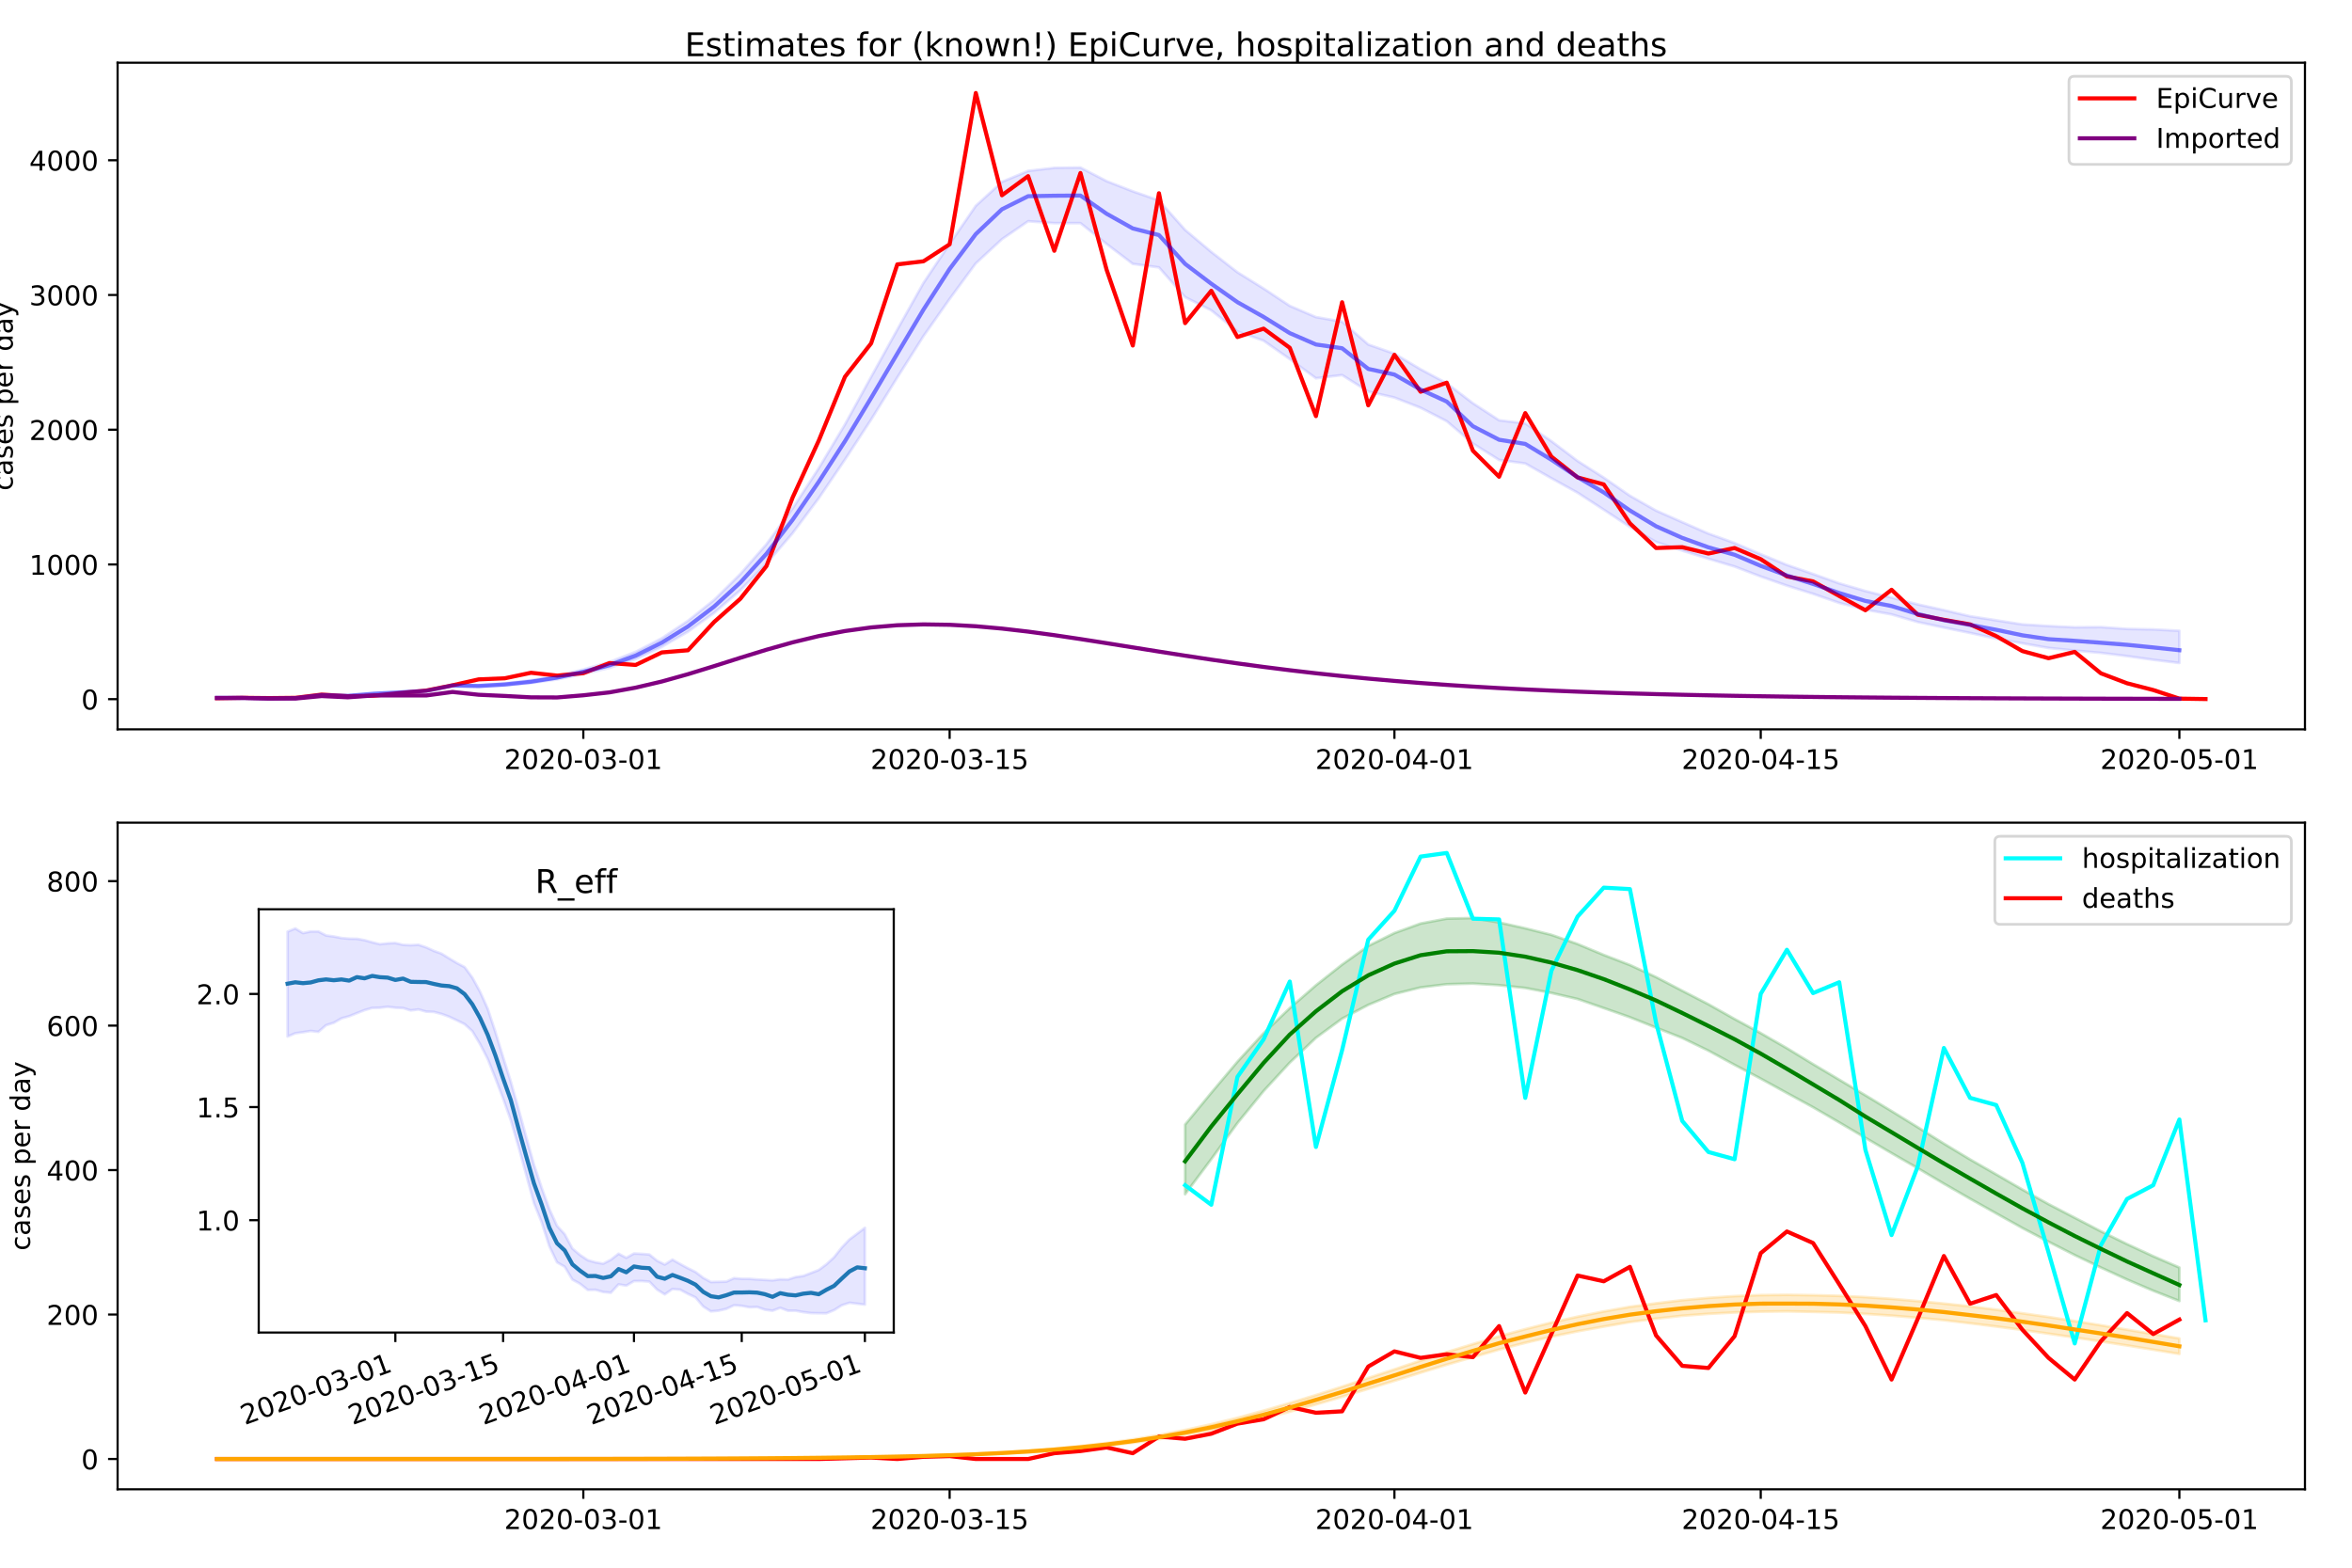 <?xml version="1.0" encoding="utf-8" standalone="no"?>
<!DOCTYPE svg PUBLIC "-//W3C//DTD SVG 1.1//EN"
  "http://www.w3.org/Graphics/SVG/1.1/DTD/svg11.dtd">
<!-- Created with matplotlib (https://matplotlib.org/) -->
<svg height="576pt" version="1.1" viewBox="0 0 864 576" width="864pt" xmlns="http://www.w3.org/2000/svg" xmlns:xlink="http://www.w3.org/1999/xlink">
 <defs>
  <style type="text/css">
*{stroke-linecap:butt;stroke-linejoin:round;}
  </style>
 </defs>
 <g id="figure_1">
  <g id="patch_1">
   <path d="M 0 576 
L 864 576 
L 864 0 
L 0 0 
z
" style="fill:#ffffff;"/>
  </g>
  <g id="axes_1">
   <g id="patch_2">
    <path d="M 43.2 267.975 
L 846.72 267.975 
L 846.72 23.04 
L 43.2 23.04 
z
" style="fill:#ffffff;"/>
   </g>
   <g id="PolyCollection_1">
    <defs>
     <path d="M 79.724 -319.564 
L 79.724 -319.564 
L 89.335 -319.564 
L 98.947 -319.348 
L 108.558 -319.492 
L 118.17 -320.615 
L 127.781 -320.281 
L 137.393 -321.066 
L 147.004 -321.504 
L 156.616 -322.014 
L 166.227 -323.921 
L 175.838 -323.652 
L 185.45 -324.13 
L 195.061 -325.008 
L 204.673 -326.377 
L 214.284 -328.346 
L 223.896 -330.596 
L 233.507 -333.852 
L 243.119 -338.336 
L 252.73 -343.886 
L 262.342 -350.807 
L 271.953 -359.081 
L 281.565 -368.875 
L 291.176 -380.103 
L 300.788 -392.955 
L 310.399 -407.12 
L 320.011 -421.812 
L 329.622 -437.285 
L 339.234 -452.474 
L 348.845 -466.153 
L 358.457 -479.217 
L 368.068 -488.115 
L 377.68 -494.709 
L 387.291 -494.007 
L 396.903 -494.002 
L 406.514 -486.342 
L 416.126 -479.04 
L 425.737 -477.744 
L 435.349 -466.823 
L 444.96 -461.964 
L 454.571 -454.221 
L 464.183 -450.808 
L 473.794 -444.069 
L 483.406 -437.014 
L 493.017 -438.187 
L 502.629 -432.118 
L 512.24 -429.922 
L 521.852 -426.164 
L 531.463 -421.232 
L 541.075 -413.025 
L 550.686 -407.002 
L 560.298 -405.709 
L 569.909 -400.273 
L 579.521 -394.958 
L 589.132 -388.721 
L 598.744 -382.374 
L 608.355 -376.865 
L 617.967 -373.699 
L 627.578 -370.683 
L 637.19 -367.845 
L 646.801 -364.163 
L 656.413 -360.82 
L 666.024 -357.813 
L 675.636 -354.471 
L 685.247 -351.997 
L 694.859 -350.251 
L 704.47 -347.445 
L 714.082 -345.411 
L 723.693 -343.439 
L 733.304 -341.326 
L 742.916 -339.632 
L 752.527 -337.921 
L 762.139 -336.966 
L 771.75 -336.12 
L 781.362 -334.928 
L 790.973 -333.582 
L 800.585 -332.402 
L 800.585 -344.241 
L 800.585 -344.241 
L 790.973 -344.743 
L 781.362 -344.922 
L 771.75 -345.591 
L 762.139 -345.521 
L 752.527 -345.988 
L 742.916 -346.588 
L 733.304 -348.082 
L 723.693 -349.589 
L 714.082 -351.842 
L 704.47 -353.933 
L 694.859 -356.442 
L 685.247 -358.849 
L 675.636 -361.669 
L 666.024 -365.105 
L 656.413 -368.439 
L 646.801 -372.367 
L 637.19 -376.483 
L 627.578 -379.953 
L 617.967 -384.149 
L 608.355 -388.394 
L 598.744 -393.855 
L 589.132 -400.521 
L 579.521 -406.636 
L 569.909 -413.907 
L 560.298 -420.439 
L 550.686 -421.582 
L 541.075 -427.845 
L 531.463 -435.183 
L 521.852 -440.322 
L 512.24 -446.036 
L 502.629 -449.422 
L 493.017 -457.818 
L 483.406 -459.489 
L 473.794 -463.616 
L 464.183 -469.989 
L 454.571 -475.967 
L 444.96 -483.446 
L 435.349 -491.535 
L 425.737 -502.358 
L 416.126 -505.705 
L 406.514 -509.438 
L 396.903 -514.443 
L 387.291 -514.326 
L 377.68 -513.211 
L 368.068 -509.167 
L 358.457 -500.383 
L 348.845 -486.405 
L 339.234 -472.047 
L 329.622 -454.915 
L 320.011 -437.55 
L 310.399 -420.071 
L 300.788 -404.011 
L 291.176 -389.232 
L 281.565 -376.077 
L 271.953 -365.092 
L 262.342 -355.598 
L 252.73 -347.919 
L 243.119 -341.51 
L 233.507 -336.511 
L 223.896 -332.768 
L 214.284 -330.034 
L 204.673 -327.746 
L 195.061 -326.097 
L 185.45 -324.916 
L 175.838 -324.269 
L 166.227 -324.361 
L 156.616 -322.345 
L 147.004 -321.73 
L 137.393 -321.199 
L 127.781 -320.38 
L 118.17 -320.699 
L 108.558 -319.541 
L 98.947 -319.355 
L 89.335 -319.564 
L 79.724 -319.564 
z
" id="m655f9b470e" style="stroke:#0000ff;stroke-opacity:0.1;"/>
    </defs>
    <g clip-path="url(#p47215ed8f9)">
     <use style="fill:#0000ff;fill-opacity:0.1;stroke:#0000ff;stroke-opacity:0.1;" x="0" xlink:href="#m655f9b470e" y="576"/>
    </g>
   </g>
   <g id="matplotlib.axis_1">
    <g id="xtick_1">
     <g id="line2d_1">
      <defs>
       <path d="M 0 0 
L 0 3.5 
" id="m0679e07b15" style="stroke:#000000;stroke-width:0.8;"/>
      </defs>
      <g>
       <use style="stroke:#000000;stroke-width:0.8;" x="214.284" xlink:href="#m0679e07b15" y="267.975"/>
      </g>
     </g>
     <g id="text_1">
      <!-- 2020-03-01 -->
      <defs>
       <path d="M 19.188 8.297 
L 53.609 8.297 
L 53.609 0 
L 7.328 0 
L 7.328 8.297 
Q 12.938 14.109 22.625 23.891 
Q 32.328 33.688 34.812 36.531 
Q 39.547 41.844 41.422 45.531 
Q 43.312 49.219 43.312 52.781 
Q 43.312 58.594 39.234 62.25 
Q 35.156 65.922 28.609 65.922 
Q 23.969 65.922 18.812 64.312 
Q 13.672 62.703 7.812 59.422 
L 7.812 69.391 
Q 13.766 71.781 18.938 73 
Q 24.125 74.219 28.422 74.219 
Q 39.75 74.219 46.484 68.547 
Q 53.219 62.891 53.219 53.422 
Q 53.219 48.922 51.531 44.891 
Q 49.859 40.875 45.406 35.406 
Q 44.188 33.984 37.641 27.219 
Q 31.109 20.453 19.188 8.297 
z
" id="DejaVuSans-50"/>
       <path d="M 31.781 66.406 
Q 24.172 66.406 20.328 58.906 
Q 16.5 51.422 16.5 36.375 
Q 16.5 21.391 20.328 13.891 
Q 24.172 6.391 31.781 6.391 
Q 39.453 6.391 43.281 13.891 
Q 47.125 21.391 47.125 36.375 
Q 47.125 51.422 43.281 58.906 
Q 39.453 66.406 31.781 66.406 
z
M 31.781 74.219 
Q 44.047 74.219 50.516 64.516 
Q 56.984 54.828 56.984 36.375 
Q 56.984 17.969 50.516 8.266 
Q 44.047 -1.422 31.781 -1.422 
Q 19.531 -1.422 13.062 8.266 
Q 6.594 17.969 6.594 36.375 
Q 6.594 54.828 13.062 64.516 
Q 19.531 74.219 31.781 74.219 
z
" id="DejaVuSans-48"/>
       <path d="M 4.891 31.391 
L 31.203 31.391 
L 31.203 23.391 
L 4.891 23.391 
z
" id="DejaVuSans-45"/>
       <path d="M 40.578 39.312 
Q 47.656 37.797 51.625 33 
Q 55.609 28.219 55.609 21.188 
Q 55.609 10.406 48.188 4.484 
Q 40.766 -1.422 27.094 -1.422 
Q 22.516 -1.422 17.656 -0.516 
Q 12.797 0.391 7.625 2.203 
L 7.625 11.719 
Q 11.719 9.328 16.594 8.109 
Q 21.484 6.891 26.812 6.891 
Q 36.078 6.891 40.938 10.547 
Q 45.797 14.203 45.797 21.188 
Q 45.797 27.641 41.281 31.266 
Q 36.766 34.906 28.719 34.906 
L 20.219 34.906 
L 20.219 43.016 
L 29.109 43.016 
Q 36.375 43.016 40.234 45.922 
Q 44.094 48.828 44.094 54.297 
Q 44.094 59.906 40.109 62.906 
Q 36.141 65.922 28.719 65.922 
Q 24.656 65.922 20.016 65.031 
Q 15.375 64.156 9.812 62.312 
L 9.812 71.094 
Q 15.438 72.656 20.344 73.438 
Q 25.25 74.219 29.594 74.219 
Q 40.828 74.219 47.359 69.109 
Q 53.906 64.016 53.906 55.328 
Q 53.906 49.266 50.438 45.094 
Q 46.969 40.922 40.578 39.312 
z
" id="DejaVuSans-51"/>
       <path d="M 12.406 8.297 
L 28.516 8.297 
L 28.516 63.922 
L 10.984 60.406 
L 10.984 69.391 
L 28.422 72.906 
L 38.281 72.906 
L 38.281 8.297 
L 54.391 8.297 
L 54.391 0 
L 12.406 0 
z
" id="DejaVuSans-49"/>
      </defs>
      <g transform="translate(185.227 282.573)scale(0.1 -0.1)">
       <use xlink:href="#DejaVuSans-50"/>
       <use x="63.623" xlink:href="#DejaVuSans-48"/>
       <use x="127.246" xlink:href="#DejaVuSans-50"/>
       <use x="190.869" xlink:href="#DejaVuSans-48"/>
       <use x="254.492" xlink:href="#DejaVuSans-45"/>
       <use x="290.576" xlink:href="#DejaVuSans-48"/>
       <use x="354.199" xlink:href="#DejaVuSans-51"/>
       <use x="417.822" xlink:href="#DejaVuSans-45"/>
       <use x="453.906" xlink:href="#DejaVuSans-48"/>
       <use x="517.529" xlink:href="#DejaVuSans-49"/>
      </g>
     </g>
    </g>
    <g id="xtick_2">
     <g id="line2d_2">
      <g>
       <use style="stroke:#000000;stroke-width:0.8;" x="348.845" xlink:href="#m0679e07b15" y="267.975"/>
      </g>
     </g>
     <g id="text_2">
      <!-- 2020-03-15 -->
      <defs>
       <path d="M 10.797 72.906 
L 49.516 72.906 
L 49.516 64.594 
L 19.828 64.594 
L 19.828 46.734 
Q 21.969 47.469 24.109 47.828 
Q 26.266 48.188 28.422 48.188 
Q 40.625 48.188 47.75 41.5 
Q 54.891 34.812 54.891 23.391 
Q 54.891 11.625 47.562 5.094 
Q 40.234 -1.422 26.906 -1.422 
Q 22.312 -1.422 17.547 -0.641 
Q 12.797 0.141 7.719 1.703 
L 7.719 11.625 
Q 12.109 9.234 16.797 8.062 
Q 21.484 6.891 26.703 6.891 
Q 35.156 6.891 40.078 11.328 
Q 45.016 15.766 45.016 23.391 
Q 45.016 31 40.078 35.438 
Q 35.156 39.891 26.703 39.891 
Q 22.75 39.891 18.812 39.016 
Q 14.891 38.141 10.797 36.281 
z
" id="DejaVuSans-53"/>
      </defs>
      <g transform="translate(319.787 282.573)scale(0.1 -0.1)">
       <use xlink:href="#DejaVuSans-50"/>
       <use x="63.623" xlink:href="#DejaVuSans-48"/>
       <use x="127.246" xlink:href="#DejaVuSans-50"/>
       <use x="190.869" xlink:href="#DejaVuSans-48"/>
       <use x="254.492" xlink:href="#DejaVuSans-45"/>
       <use x="290.576" xlink:href="#DejaVuSans-48"/>
       <use x="354.199" xlink:href="#DejaVuSans-51"/>
       <use x="417.822" xlink:href="#DejaVuSans-45"/>
       <use x="453.906" xlink:href="#DejaVuSans-49"/>
       <use x="517.529" xlink:href="#DejaVuSans-53"/>
      </g>
     </g>
    </g>
    <g id="xtick_3">
     <g id="line2d_3">
      <g>
       <use style="stroke:#000000;stroke-width:0.8;" x="512.24" xlink:href="#m0679e07b15" y="267.975"/>
      </g>
     </g>
     <g id="text_3">
      <!-- 2020-04-01 -->
      <defs>
       <path d="M 37.797 64.312 
L 12.891 25.391 
L 37.797 25.391 
z
M 35.203 72.906 
L 47.609 72.906 
L 47.609 25.391 
L 58.016 25.391 
L 58.016 17.188 
L 47.609 17.188 
L 47.609 0 
L 37.797 0 
L 37.797 17.188 
L 4.891 17.188 
L 4.891 26.703 
z
" id="DejaVuSans-52"/>
      </defs>
      <g transform="translate(483.183 282.573)scale(0.1 -0.1)">
       <use xlink:href="#DejaVuSans-50"/>
       <use x="63.623" xlink:href="#DejaVuSans-48"/>
       <use x="127.246" xlink:href="#DejaVuSans-50"/>
       <use x="190.869" xlink:href="#DejaVuSans-48"/>
       <use x="254.492" xlink:href="#DejaVuSans-45"/>
       <use x="290.576" xlink:href="#DejaVuSans-48"/>
       <use x="354.199" xlink:href="#DejaVuSans-52"/>
       <use x="417.822" xlink:href="#DejaVuSans-45"/>
       <use x="453.906" xlink:href="#DejaVuSans-48"/>
       <use x="517.529" xlink:href="#DejaVuSans-49"/>
      </g>
     </g>
    </g>
    <g id="xtick_4">
     <g id="line2d_4">
      <g>
       <use style="stroke:#000000;stroke-width:0.8;" x="646.801" xlink:href="#m0679e07b15" y="267.975"/>
      </g>
     </g>
     <g id="text_4">
      <!-- 2020-04-15 -->
      <g transform="translate(617.743 282.573)scale(0.1 -0.1)">
       <use xlink:href="#DejaVuSans-50"/>
       <use x="63.623" xlink:href="#DejaVuSans-48"/>
       <use x="127.246" xlink:href="#DejaVuSans-50"/>
       <use x="190.869" xlink:href="#DejaVuSans-48"/>
       <use x="254.492" xlink:href="#DejaVuSans-45"/>
       <use x="290.576" xlink:href="#DejaVuSans-48"/>
       <use x="354.199" xlink:href="#DejaVuSans-52"/>
       <use x="417.822" xlink:href="#DejaVuSans-45"/>
       <use x="453.906" xlink:href="#DejaVuSans-49"/>
       <use x="517.529" xlink:href="#DejaVuSans-53"/>
      </g>
     </g>
    </g>
    <g id="xtick_5">
     <g id="line2d_5">
      <g>
       <use style="stroke:#000000;stroke-width:0.8;" x="800.585" xlink:href="#m0679e07b15" y="267.975"/>
      </g>
     </g>
     <g id="text_5">
      <!-- 2020-05-01 -->
      <g transform="translate(771.527 282.573)scale(0.1 -0.1)">
       <use xlink:href="#DejaVuSans-50"/>
       <use x="63.623" xlink:href="#DejaVuSans-48"/>
       <use x="127.246" xlink:href="#DejaVuSans-50"/>
       <use x="190.869" xlink:href="#DejaVuSans-48"/>
       <use x="254.492" xlink:href="#DejaVuSans-45"/>
       <use x="290.576" xlink:href="#DejaVuSans-48"/>
       <use x="354.199" xlink:href="#DejaVuSans-53"/>
       <use x="417.822" xlink:href="#DejaVuSans-45"/>
       <use x="453.906" xlink:href="#DejaVuSans-48"/>
       <use x="517.529" xlink:href="#DejaVuSans-49"/>
      </g>
     </g>
    </g>
   </g>
   <g id="matplotlib.axis_2">
    <g id="ytick_1">
     <g id="line2d_6">
      <defs>
       <path d="M 0 0 
L -3.5 0 
" id="m130bbd5068" style="stroke:#000000;stroke-width:0.8;"/>
      </defs>
      <g>
       <use style="stroke:#000000;stroke-width:0.8;" x="43.2" xlink:href="#m130bbd5068" y="256.891"/>
      </g>
     </g>
     <g id="text_6">
      <!-- 0 -->
      <g transform="translate(29.837 260.69)scale(0.1 -0.1)">
       <use xlink:href="#DejaVuSans-48"/>
      </g>
     </g>
    </g>
    <g id="ytick_2">
     <g id="line2d_7">
      <g>
       <use style="stroke:#000000;stroke-width:0.8;" x="43.2" xlink:href="#m130bbd5068" y="207.387"/>
      </g>
     </g>
     <g id="text_7">
      <!-- 1000 -->
      <g transform="translate(10.75 211.186)scale(0.1 -0.1)">
       <use xlink:href="#DejaVuSans-49"/>
       <use x="63.623" xlink:href="#DejaVuSans-48"/>
       <use x="127.246" xlink:href="#DejaVuSans-48"/>
       <use x="190.869" xlink:href="#DejaVuSans-48"/>
      </g>
     </g>
    </g>
    <g id="ytick_3">
     <g id="line2d_8">
      <g>
       <use style="stroke:#000000;stroke-width:0.8;" x="43.2" xlink:href="#m130bbd5068" y="157.883"/>
      </g>
     </g>
     <g id="text_8">
      <!-- 2000 -->
      <g transform="translate(10.75 161.682)scale(0.1 -0.1)">
       <use xlink:href="#DejaVuSans-50"/>
       <use x="63.623" xlink:href="#DejaVuSans-48"/>
       <use x="127.246" xlink:href="#DejaVuSans-48"/>
       <use x="190.869" xlink:href="#DejaVuSans-48"/>
      </g>
     </g>
    </g>
    <g id="ytick_4">
     <g id="line2d_9">
      <g>
       <use style="stroke:#000000;stroke-width:0.8;" x="43.2" xlink:href="#m130bbd5068" y="108.379"/>
      </g>
     </g>
     <g id="text_9">
      <!-- 3000 -->
      <g transform="translate(10.75 112.179)scale(0.1 -0.1)">
       <use xlink:href="#DejaVuSans-51"/>
       <use x="63.623" xlink:href="#DejaVuSans-48"/>
       <use x="127.246" xlink:href="#DejaVuSans-48"/>
       <use x="190.869" xlink:href="#DejaVuSans-48"/>
      </g>
     </g>
    </g>
    <g id="ytick_5">
     <g id="line2d_10">
      <g>
       <use style="stroke:#000000;stroke-width:0.8;" x="43.2" xlink:href="#m130bbd5068" y="58.876"/>
      </g>
     </g>
     <g id="text_10">
      <!-- 4000 -->
      <g transform="translate(10.75 62.675)scale(0.1 -0.1)">
       <use xlink:href="#DejaVuSans-52"/>
       <use x="63.623" xlink:href="#DejaVuSans-48"/>
       <use x="127.246" xlink:href="#DejaVuSans-48"/>
       <use x="190.869" xlink:href="#DejaVuSans-48"/>
      </g>
     </g>
    </g>
    <g id="text_11">
     <!-- cases per day -->
     <defs>
      <path d="M 48.781 52.594 
L 48.781 44.188 
Q 44.969 46.297 41.141 47.344 
Q 37.312 48.391 33.406 48.391 
Q 24.656 48.391 19.812 42.844 
Q 14.984 37.312 14.984 27.297 
Q 14.984 17.281 19.812 11.734 
Q 24.656 6.203 33.406 6.203 
Q 37.312 6.203 41.141 7.25 
Q 44.969 8.297 48.781 10.406 
L 48.781 2.094 
Q 45.016 0.344 40.984 -0.531 
Q 36.969 -1.422 32.422 -1.422 
Q 20.062 -1.422 12.781 6.344 
Q 5.516 14.109 5.516 27.297 
Q 5.516 40.672 12.859 48.328 
Q 20.219 56 33.016 56 
Q 37.156 56 41.109 55.141 
Q 45.062 54.297 48.781 52.594 
z
" id="DejaVuSans-99"/>
      <path d="M 34.281 27.484 
Q 23.391 27.484 19.188 25 
Q 14.984 22.516 14.984 16.5 
Q 14.984 11.719 18.141 8.906 
Q 21.297 6.109 26.703 6.109 
Q 34.188 6.109 38.703 11.406 
Q 43.219 16.703 43.219 25.484 
L 43.219 27.484 
z
M 52.203 31.203 
L 52.203 0 
L 43.219 0 
L 43.219 8.297 
Q 40.141 3.328 35.547 0.953 
Q 30.953 -1.422 24.312 -1.422 
Q 15.922 -1.422 10.953 3.297 
Q 6 8.016 6 15.922 
Q 6 25.141 12.172 29.828 
Q 18.359 34.516 30.609 34.516 
L 43.219 34.516 
L 43.219 35.406 
Q 43.219 41.609 39.141 45 
Q 35.062 48.391 27.688 48.391 
Q 23 48.391 18.547 47.266 
Q 14.109 46.141 10.016 43.891 
L 10.016 52.203 
Q 14.938 54.109 19.578 55.047 
Q 24.219 56 28.609 56 
Q 40.484 56 46.344 49.844 
Q 52.203 43.703 52.203 31.203 
z
" id="DejaVuSans-97"/>
      <path d="M 44.281 53.078 
L 44.281 44.578 
Q 40.484 46.531 36.375 47.5 
Q 32.281 48.484 27.875 48.484 
Q 21.188 48.484 17.844 46.438 
Q 14.5 44.391 14.5 40.281 
Q 14.5 37.156 16.891 35.375 
Q 19.281 33.594 26.516 31.984 
L 29.594 31.297 
Q 39.156 29.25 43.188 25.516 
Q 47.219 21.781 47.219 15.094 
Q 47.219 7.469 41.188 3.016 
Q 35.156 -1.422 24.609 -1.422 
Q 20.219 -1.422 15.453 -0.562 
Q 10.688 0.297 5.422 2 
L 5.422 11.281 
Q 10.406 8.688 15.234 7.391 
Q 20.062 6.109 24.812 6.109 
Q 31.156 6.109 34.562 8.281 
Q 37.984 10.453 37.984 14.406 
Q 37.984 18.062 35.516 20.016 
Q 33.062 21.969 24.703 23.781 
L 21.578 24.516 
Q 13.234 26.266 9.516 29.906 
Q 5.812 33.547 5.812 39.891 
Q 5.812 47.609 11.281 51.797 
Q 16.75 56 26.812 56 
Q 31.781 56 36.172 55.266 
Q 40.578 54.547 44.281 53.078 
z
" id="DejaVuSans-115"/>
      <path d="M 56.203 29.594 
L 56.203 25.203 
L 14.891 25.203 
Q 15.484 15.922 20.484 11.062 
Q 25.484 6.203 34.422 6.203 
Q 39.594 6.203 44.453 7.469 
Q 49.312 8.734 54.109 11.281 
L 54.109 2.781 
Q 49.266 0.734 44.188 -0.344 
Q 39.109 -1.422 33.891 -1.422 
Q 20.797 -1.422 13.156 6.188 
Q 5.516 13.812 5.516 26.812 
Q 5.516 40.234 12.766 48.109 
Q 20.016 56 32.328 56 
Q 43.359 56 49.781 48.891 
Q 56.203 41.797 56.203 29.594 
z
M 47.219 32.234 
Q 47.125 39.594 43.094 43.984 
Q 39.062 48.391 32.422 48.391 
Q 24.906 48.391 20.391 44.141 
Q 15.875 39.891 15.188 32.172 
z
" id="DejaVuSans-101"/>
      <path id="DejaVuSans-32"/>
      <path d="M 18.109 8.203 
L 18.109 -20.797 
L 9.078 -20.797 
L 9.078 54.688 
L 18.109 54.688 
L 18.109 46.391 
Q 20.953 51.266 25.266 53.625 
Q 29.594 56 35.594 56 
Q 45.562 56 51.781 48.094 
Q 58.016 40.188 58.016 27.297 
Q 58.016 14.406 51.781 6.484 
Q 45.562 -1.422 35.594 -1.422 
Q 29.594 -1.422 25.266 0.953 
Q 20.953 3.328 18.109 8.203 
z
M 48.688 27.297 
Q 48.688 37.203 44.609 42.844 
Q 40.531 48.484 33.406 48.484 
Q 26.266 48.484 22.188 42.844 
Q 18.109 37.203 18.109 27.297 
Q 18.109 17.391 22.188 11.75 
Q 26.266 6.109 33.406 6.109 
Q 40.531 6.109 44.609 11.75 
Q 48.688 17.391 48.688 27.297 
z
" id="DejaVuSans-112"/>
      <path d="M 41.109 46.297 
Q 39.594 47.172 37.812 47.578 
Q 36.031 48 33.891 48 
Q 26.266 48 22.188 43.047 
Q 18.109 38.094 18.109 28.812 
L 18.109 0 
L 9.078 0 
L 9.078 54.688 
L 18.109 54.688 
L 18.109 46.188 
Q 20.953 51.172 25.484 53.578 
Q 30.031 56 36.531 56 
Q 37.453 56 38.578 55.875 
Q 39.703 55.766 41.062 55.516 
z
" id="DejaVuSans-114"/>
      <path d="M 45.406 46.391 
L 45.406 75.984 
L 54.391 75.984 
L 54.391 0 
L 45.406 0 
L 45.406 8.203 
Q 42.578 3.328 38.25 0.953 
Q 33.938 -1.422 27.875 -1.422 
Q 17.969 -1.422 11.734 6.484 
Q 5.516 14.406 5.516 27.297 
Q 5.516 40.188 11.734 48.094 
Q 17.969 56 27.875 56 
Q 33.938 56 38.25 53.625 
Q 42.578 51.266 45.406 46.391 
z
M 14.797 27.297 
Q 14.797 17.391 18.875 11.75 
Q 22.953 6.109 30.078 6.109 
Q 37.203 6.109 41.297 11.75 
Q 45.406 17.391 45.406 27.297 
Q 45.406 37.203 41.297 42.844 
Q 37.203 48.484 30.078 48.484 
Q 22.953 48.484 18.875 42.844 
Q 14.797 37.203 14.797 27.297 
z
" id="DejaVuSans-100"/>
      <path d="M 32.172 -5.078 
Q 28.375 -14.844 24.75 -17.812 
Q 21.141 -20.797 15.094 -20.797 
L 7.906 -20.797 
L 7.906 -13.281 
L 13.188 -13.281 
Q 16.891 -13.281 18.938 -11.516 
Q 21 -9.766 23.484 -3.219 
L 25.094 0.875 
L 2.984 54.688 
L 12.5 54.688 
L 29.594 11.922 
L 46.688 54.688 
L 56.203 54.688 
z
" id="DejaVuSans-121"/>
     </defs>
     <g transform="translate(4.67 180.289)rotate(-90)scale(0.1 -0.1)">
      <use xlink:href="#DejaVuSans-99"/>
      <use x="54.98" xlink:href="#DejaVuSans-97"/>
      <use x="116.26" xlink:href="#DejaVuSans-115"/>
      <use x="168.359" xlink:href="#DejaVuSans-101"/>
      <use x="229.883" xlink:href="#DejaVuSans-115"/>
      <use x="281.982" xlink:href="#DejaVuSans-32"/>
      <use x="313.77" xlink:href="#DejaVuSans-112"/>
      <use x="377.246" xlink:href="#DejaVuSans-101"/>
      <use x="438.77" xlink:href="#DejaVuSans-114"/>
      <use x="479.883" xlink:href="#DejaVuSans-32"/>
      <use x="511.67" xlink:href="#DejaVuSans-100"/>
      <use x="575.146" xlink:href="#DejaVuSans-97"/>
      <use x="636.426" xlink:href="#DejaVuSans-121"/>
     </g>
    </g>
   </g>
   <g id="line2d_11">
    <path clip-path="url(#p47215ed8f9)" d="M 79.724 256.544 
L 89.335 256.396 
L 98.947 256.495 
L 108.558 256.396 
L 118.17 255.208 
L 127.781 255.802 
L 137.393 255.604 
L 147.004 254.614 
L 156.616 253.722 
L 166.227 251.792 
L 175.838 249.614 
L 185.45 249.218 
L 195.061 247.188 
L 204.673 248.228 
L 214.284 247.336 
L 223.896 243.624 
L 233.507 244.317 
L 243.119 239.713 
L 252.73 238.921 
L 262.342 228.525 
L 271.953 220.01 
L 281.565 207.981 
L 291.176 182.784 
L 300.788 161.844 
L 310.399 138.428 
L 320.011 126.151 
L 329.622 97.142 
L 339.234 96.004 
L 348.845 89.766 
L 358.457 34.173 
L 368.068 71.747 
L 377.68 64.717 
L 387.291 92.142 
L 396.903 63.579 
L 406.514 99.122 
L 416.126 126.943 
L 425.737 71.004 
L 435.349 118.726 
L 444.96 106.845 
L 454.571 123.825 
L 464.183 120.755 
L 473.794 127.785 
L 483.406 152.883 
L 493.017 111.053 
L 502.629 148.923 
L 512.24 130.359 
L 521.852 143.923 
L 531.463 140.606 
L 541.075 165.606 
L 550.686 175.16 
L 560.298 151.794 
L 569.909 167.784 
L 579.521 175.408 
L 589.132 177.982 
L 598.744 192.288 
L 608.355 201.348 
L 617.967 201.05 
L 627.578 203.377 
L 637.19 201.348 
L 646.801 205.456 
L 656.413 211.793 
L 666.024 213.624 
L 675.636 218.971 
L 685.247 224.218 
L 694.859 216.694 
L 704.47 225.852 
L 714.082 227.733 
L 723.693 229.416 
L 733.304 233.723 
L 742.916 239.218 
L 752.527 241.842 
L 762.139 239.515 
L 771.75 247.386 
L 781.362 251.049 
L 790.973 253.524 
L 800.585 256.693 
L 810.196 256.841 
" style="fill:none;stroke:#ff0000;stroke-linecap:square;stroke-width:1.5;"/>
   </g>
   <g id="line2d_12">
    <path clip-path="url(#p47215ed8f9)" d="M 79.724 256.436 
L 89.335 256.436 
L 98.947 256.648 
L 108.558 256.485 
L 118.17 255.343 
L 127.781 255.669 
L 137.393 254.872 
L 147.004 254.393 
L 156.616 253.821 
L 166.227 251.864 
L 175.838 252.052 
L 185.45 251.482 
L 195.061 250.48 
L 204.673 248.953 
L 214.284 246.846 
L 223.896 244.389 
L 233.507 240.886 
L 243.119 236.115 
L 252.73 230.174 
L 262.342 222.857 
L 271.953 214.05 
L 281.565 203.464 
L 291.176 190.971 
L 300.788 176.989 
L 310.399 162.099 
L 320.011 146.196 
L 329.622 129.941 
L 339.234 113.753 
L 348.845 98.819 
L 358.457 86.006 
L 368.068 76.887 
L 377.68 72.088 
L 387.291 71.916 
L 396.903 71.845 
L 406.514 78.542 
L 416.126 83.932 
L 425.737 86.366 
L 435.349 96.955 
L 444.96 104.253 
L 454.571 111.026 
L 464.183 116.442 
L 473.794 122.399 
L 483.406 126.569 
L 493.017 127.957 
L 502.629 135.543 
L 512.24 137.629 
L 521.852 143.138 
L 531.463 147.551 
L 541.075 156.612 
L 550.686 161.574 
L 560.298 163.104 
L 569.909 168.923 
L 579.521 175.337 
L 589.132 180.925 
L 598.744 187.561 
L 608.355 193.36 
L 617.967 197.634 
L 627.578 201.101 
L 637.19 203.83 
L 646.801 207.909 
L 656.413 211.456 
L 666.024 214.559 
L 675.636 217.889 
L 685.247 220.805 
L 694.859 222.67 
L 704.47 225.606 
L 714.082 227.869 
L 723.693 229.601 
L 733.304 231.398 
L 742.916 233.423 
L 752.527 234.841 
L 762.139 235.455 
L 771.75 236.159 
L 781.362 236.914 
L 790.973 237.876 
L 800.585 238.899 
" style="fill:none;stroke:#0000ff;stroke-linecap:square;stroke-opacity:0.5;stroke-width:1.5;"/>
   </g>
   <g id="line2d_13">
    <path clip-path="url(#p47215ed8f9)" d="M 79.724 256.436 
L 89.335 256.436 
L 98.947 256.663 
L 108.558 256.663 
L 118.17 255.754 
L 127.781 256.208 
L 137.393 255.526 
L 147.004 255.526 
L 156.616 255.526 
L 166.227 254.242 
L 175.838 255.266 
L 185.45 255.703 
L 195.061 256.217 
L 204.673 256.257 
L 214.284 255.465 
L 223.896 254.393 
L 233.507 252.657 
L 243.119 250.398 
L 252.73 247.709 
L 262.342 244.743 
L 271.953 241.685 
L 281.565 238.721 
L 291.176 236.016 
L 300.788 233.698 
L 310.399 231.855 
L 320.011 230.528 
L 329.622 229.723 
L 339.234 229.416 
L 348.845 229.56 
L 358.457 230.095 
L 368.068 230.953 
L 377.68 232.067 
L 387.291 233.371 
L 396.903 234.805 
L 406.514 236.317 
L 416.126 237.861 
L 425.737 239.402 
L 435.349 240.909 
L 444.96 242.362 
L 454.571 243.743 
L 464.183 245.042 
L 473.794 246.253 
L 483.406 247.372 
L 493.017 248.399 
L 502.629 249.335 
L 512.24 250.185 
L 521.852 250.953 
L 531.463 251.643 
L 541.075 252.261 
L 550.686 252.813 
L 560.298 253.304 
L 569.909 253.74 
L 579.521 254.127 
L 589.132 254.468 
L 598.744 254.769 
L 608.355 255.034 
L 617.967 255.267 
L 627.578 255.472 
L 637.19 255.652 
L 646.801 255.809 
L 656.413 255.947 
L 666.024 256.067 
L 675.636 256.173 
L 685.247 256.264 
L 694.859 256.345 
L 704.47 256.415 
L 714.082 256.476 
L 723.693 256.529 
L 733.304 256.576 
L 742.916 256.616 
L 752.527 256.651 
L 762.139 256.682 
L 771.75 256.709 
L 781.362 256.732 
L 790.973 256.752 
L 800.585 256.77 
" style="fill:none;stroke:#800080;stroke-linecap:square;stroke-width:1.5;"/>
   </g>
   <g id="patch_3">
    <path d="M 43.2 267.975 
L 43.2 23.04 
" style="fill:none;stroke:#000000;stroke-linecap:square;stroke-linejoin:miter;stroke-width:0.8;"/>
   </g>
   <g id="patch_4">
    <path d="M 846.72 267.975 
L 846.72 23.04 
" style="fill:none;stroke:#000000;stroke-linecap:square;stroke-linejoin:miter;stroke-width:0.8;"/>
   </g>
   <g id="patch_5">
    <path d="M 43.2 267.975 
L 846.72 267.975 
" style="fill:none;stroke:#000000;stroke-linecap:square;stroke-linejoin:miter;stroke-width:0.8;"/>
   </g>
   <g id="patch_6">
    <path d="M 43.2 23.04 
L 846.72 23.04 
" style="fill:none;stroke:#000000;stroke-linecap:square;stroke-linejoin:miter;stroke-width:0.8;"/>
   </g>
   <g id="legend_1">
    <g id="patch_7">
     <path d="M 762.029 60.396 
L 839.72 60.396 
Q 841.72 60.396 841.72 58.396 
L 841.72 30.04 
Q 841.72 28.04 839.72 28.04 
L 762.029 28.04 
Q 760.029 28.04 760.029 30.04 
L 760.029 58.396 
Q 760.029 60.396 762.029 60.396 
z
" style="fill:#ffffff;opacity:0.8;stroke:#cccccc;stroke-linejoin:miter;"/>
    </g>
    <g id="line2d_14">
     <path d="M 764.029 36.138 
L 784.029 36.138 
" style="fill:none;stroke:#ff0000;stroke-linecap:square;stroke-width:1.5;"/>
    </g>
    <g id="line2d_15"/>
    <g id="text_12">
     <!-- EpiCurve -->
     <defs>
      <path d="M 9.812 72.906 
L 55.906 72.906 
L 55.906 64.594 
L 19.672 64.594 
L 19.672 43.016 
L 54.391 43.016 
L 54.391 34.719 
L 19.672 34.719 
L 19.672 8.297 
L 56.781 8.297 
L 56.781 0 
L 9.812 0 
z
" id="DejaVuSans-69"/>
      <path d="M 9.422 54.688 
L 18.406 54.688 
L 18.406 0 
L 9.422 0 
z
M 9.422 75.984 
L 18.406 75.984 
L 18.406 64.594 
L 9.422 64.594 
z
" id="DejaVuSans-105"/>
      <path d="M 64.406 67.281 
L 64.406 56.891 
Q 59.422 61.531 53.781 63.812 
Q 48.141 66.109 41.797 66.109 
Q 29.297 66.109 22.656 58.469 
Q 16.016 50.828 16.016 36.375 
Q 16.016 21.969 22.656 14.328 
Q 29.297 6.688 41.797 6.688 
Q 48.141 6.688 53.781 8.984 
Q 59.422 11.281 64.406 15.922 
L 64.406 5.609 
Q 59.234 2.094 53.438 0.328 
Q 47.656 -1.422 41.219 -1.422 
Q 24.656 -1.422 15.125 8.703 
Q 5.609 18.844 5.609 36.375 
Q 5.609 53.953 15.125 64.078 
Q 24.656 74.219 41.219 74.219 
Q 47.75 74.219 53.531 72.484 
Q 59.328 70.75 64.406 67.281 
z
" id="DejaVuSans-67"/>
      <path d="M 8.5 21.578 
L 8.5 54.688 
L 17.484 54.688 
L 17.484 21.922 
Q 17.484 14.156 20.5 10.266 
Q 23.531 6.391 29.594 6.391 
Q 36.859 6.391 41.078 11.031 
Q 45.312 15.672 45.312 23.688 
L 45.312 54.688 
L 54.297 54.688 
L 54.297 0 
L 45.312 0 
L 45.312 8.406 
Q 42.047 3.422 37.719 1 
Q 33.406 -1.422 27.688 -1.422 
Q 18.266 -1.422 13.375 4.438 
Q 8.5 10.297 8.5 21.578 
z
M 31.109 56 
z
" id="DejaVuSans-117"/>
      <path d="M 2.984 54.688 
L 12.5 54.688 
L 29.594 8.797 
L 46.688 54.688 
L 56.203 54.688 
L 35.688 0 
L 23.484 0 
z
" id="DejaVuSans-118"/>
     </defs>
     <g transform="translate(792.029 39.638)scale(0.1 -0.1)">
      <use xlink:href="#DejaVuSans-69"/>
      <use x="63.184" xlink:href="#DejaVuSans-112"/>
      <use x="126.66" xlink:href="#DejaVuSans-105"/>
      <use x="154.443" xlink:href="#DejaVuSans-67"/>
      <use x="224.268" xlink:href="#DejaVuSans-117"/>
      <use x="287.646" xlink:href="#DejaVuSans-114"/>
      <use x="328.76" xlink:href="#DejaVuSans-118"/>
      <use x="387.939" xlink:href="#DejaVuSans-101"/>
     </g>
    </g>
    <g id="line2d_16">
     <path d="M 764.029 50.817 
L 784.029 50.817 
" style="fill:none;stroke:#800080;stroke-linecap:square;stroke-width:1.5;"/>
    </g>
    <g id="line2d_17"/>
    <g id="text_13">
     <!-- Imported -->
     <defs>
      <path d="M 9.812 72.906 
L 19.672 72.906 
L 19.672 0 
L 9.812 0 
z
" id="DejaVuSans-73"/>
      <path d="M 52 44.188 
Q 55.375 50.25 60.062 53.125 
Q 64.75 56 71.094 56 
Q 79.641 56 84.281 50.016 
Q 88.922 44.047 88.922 33.016 
L 88.922 0 
L 79.891 0 
L 79.891 32.719 
Q 79.891 40.578 77.094 44.375 
Q 74.312 48.188 68.609 48.188 
Q 61.625 48.188 57.562 43.547 
Q 53.516 38.922 53.516 30.906 
L 53.516 0 
L 44.484 0 
L 44.484 32.719 
Q 44.484 40.625 41.703 44.406 
Q 38.922 48.188 33.109 48.188 
Q 26.219 48.188 22.156 43.531 
Q 18.109 38.875 18.109 30.906 
L 18.109 0 
L 9.078 0 
L 9.078 54.688 
L 18.109 54.688 
L 18.109 46.188 
Q 21.188 51.219 25.484 53.609 
Q 29.781 56 35.688 56 
Q 41.656 56 45.828 52.969 
Q 50 49.953 52 44.188 
z
" id="DejaVuSans-109"/>
      <path d="M 30.609 48.391 
Q 23.391 48.391 19.188 42.75 
Q 14.984 37.109 14.984 27.297 
Q 14.984 17.484 19.156 11.844 
Q 23.344 6.203 30.609 6.203 
Q 37.797 6.203 41.984 11.859 
Q 46.188 17.531 46.188 27.297 
Q 46.188 37.016 41.984 42.703 
Q 37.797 48.391 30.609 48.391 
z
M 30.609 56 
Q 42.328 56 49.016 48.375 
Q 55.719 40.766 55.719 27.297 
Q 55.719 13.875 49.016 6.219 
Q 42.328 -1.422 30.609 -1.422 
Q 18.844 -1.422 12.172 6.219 
Q 5.516 13.875 5.516 27.297 
Q 5.516 40.766 12.172 48.375 
Q 18.844 56 30.609 56 
z
" id="DejaVuSans-111"/>
      <path d="M 18.312 70.219 
L 18.312 54.688 
L 36.812 54.688 
L 36.812 47.703 
L 18.312 47.703 
L 18.312 18.016 
Q 18.312 11.328 20.141 9.422 
Q 21.969 7.516 27.594 7.516 
L 36.812 7.516 
L 36.812 0 
L 27.594 0 
Q 17.188 0 13.234 3.875 
Q 9.281 7.766 9.281 18.016 
L 9.281 47.703 
L 2.688 47.703 
L 2.688 54.688 
L 9.281 54.688 
L 9.281 70.219 
z
" id="DejaVuSans-116"/>
     </defs>
     <g transform="translate(792.029 54.317)scale(0.1 -0.1)">
      <use xlink:href="#DejaVuSans-73"/>
      <use x="29.492" xlink:href="#DejaVuSans-109"/>
      <use x="126.904" xlink:href="#DejaVuSans-112"/>
      <use x="190.381" xlink:href="#DejaVuSans-111"/>
      <use x="251.562" xlink:href="#DejaVuSans-114"/>
      <use x="292.676" xlink:href="#DejaVuSans-116"/>
      <use x="331.885" xlink:href="#DejaVuSans-101"/>
      <use x="393.408" xlink:href="#DejaVuSans-100"/>
     </g>
    </g>
   </g>
  </g>
  <g id="axes_2">
   <g id="patch_8">
    <path d="M 43.2 547.2 
L 846.72 547.2 
L 846.72 302.265 
L 43.2 302.265 
z
" style="fill:#ffffff;"/>
   </g>
   <g id="PolyCollection_2">
    <defs>
     <path d="M 435.349 -162.813 
L 435.349 -137.226 
L 444.96 -150.094 
L 454.571 -163.355 
L 464.183 -175.134 
L 473.794 -185.555 
L 483.406 -194.683 
L 493.017 -201.735 
L 502.629 -206.775 
L 512.24 -210.792 
L 521.852 -213.19 
L 531.463 -214.367 
L 541.075 -214.619 
L 550.686 -214.026 
L 560.298 -213.003 
L 569.909 -211.17 
L 579.521 -208.94 
L 589.132 -205.624 
L 598.744 -202.243 
L 608.355 -198.42 
L 617.967 -194.623 
L 627.578 -189.968 
L 637.19 -184.747 
L 646.801 -179.678 
L 656.413 -174.401 
L 666.024 -169.169 
L 675.636 -163.591 
L 685.247 -157.936 
L 694.859 -152.305 
L 704.47 -146.773 
L 714.082 -141.088 
L 723.693 -135.56 
L 733.304 -130.169 
L 742.916 -124.798 
L 752.527 -119.758 
L 762.139 -114.855 
L 771.75 -110.277 
L 781.362 -105.863 
L 790.973 -101.764 
L 800.585 -97.975 
L 800.585 -110.274 
L 800.585 -110.274 
L 790.973 -114.437 
L 781.362 -118.884 
L 771.75 -123.58 
L 762.139 -128.583 
L 752.527 -133.573 
L 742.916 -138.928 
L 733.304 -144.501 
L 723.693 -150.004 
L 714.082 -155.804 
L 704.47 -161.835 
L 694.859 -167.757 
L 685.247 -173.564 
L 675.636 -179.293 
L 666.024 -185.015 
L 656.413 -190.87 
L 646.801 -196.396 
L 637.19 -201.596 
L 627.578 -207.019 
L 617.967 -211.974 
L 608.355 -216.985 
L 598.744 -221.435 
L 589.132 -225.125 
L 579.521 -229.14 
L 569.909 -232.521 
L 560.298 -234.917 
L 550.686 -237.072 
L 541.075 -238.691 
L 531.463 -238.486 
L 521.852 -236.673 
L 512.24 -233.184 
L 502.629 -228.436 
L 493.017 -221.592 
L 483.406 -213.981 
L 473.794 -205.584 
L 464.183 -196.384 
L 454.571 -185.909 
L 444.96 -174.491 
L 435.349 -162.813 
z
" id="mec883fd063" style="stroke:#008000;stroke-opacity:0.2;"/>
    </defs>
    <g clip-path="url(#p82f3053cc2)">
     <use style="fill:#008000;fill-opacity:0.2;stroke:#008000;stroke-opacity:0.2;" x="0" xlink:href="#mec883fd063" y="576"/>
    </g>
   </g>
   <g id="PolyCollection_3">
    <defs>
     <path d="M 79.724 -39.933 
L 79.724 -39.933 
L 89.335 -39.933 
L 98.947 -39.933 
L 108.558 -39.933 
L 118.17 -39.933 
L 127.781 -39.933 
L 137.393 -39.933 
L 147.004 -39.934 
L 156.616 -39.934 
L 166.227 -39.935 
L 175.838 -39.936 
L 185.45 -39.938 
L 195.061 -39.941 
L 204.673 -39.947 
L 214.284 -39.954 
L 223.896 -39.965 
L 233.507 -39.981 
L 243.119 -40.001 
L 252.73 -40.029 
L 262.342 -40.065 
L 271.953 -40.11 
L 281.565 -40.167 
L 291.176 -40.238 
L 300.788 -40.325 
L 310.399 -40.431 
L 320.011 -40.564 
L 329.622 -40.727 
L 339.234 -40.929 
L 348.845 -41.186 
L 358.457 -41.509 
L 368.068 -41.913 
L 377.68 -42.413 
L 387.291 -43.037 
L 396.903 -43.801 
L 406.514 -44.736 
L 416.126 -45.867 
L 425.737 -47.209 
L 435.349 -48.749 
L 444.96 -50.539 
L 454.571 -52.57 
L 464.183 -54.835 
L 473.794 -57.308 
L 483.406 -59.978 
L 493.017 -62.788 
L 502.629 -65.724 
L 512.24 -68.662 
L 521.852 -71.658 
L 531.463 -74.581 
L 541.075 -77.364 
L 550.686 -80.138 
L 560.298 -82.621 
L 569.909 -84.864 
L 579.521 -86.842 
L 589.132 -88.588 
L 598.744 -90.238 
L 608.355 -91.485 
L 617.967 -92.553 
L 627.578 -93.269 
L 637.19 -93.765 
L 646.801 -94.063 
L 656.413 -94.187 
L 666.024 -93.988 
L 675.636 -93.759 
L 685.247 -93.244 
L 694.859 -92.604 
L 704.47 -91.81 
L 714.082 -90.935 
L 723.693 -89.8 
L 733.304 -88.611 
L 742.916 -87.359 
L 752.527 -85.972 
L 762.139 -84.576 
L 771.75 -83.139 
L 781.362 -81.638 
L 790.973 -80.092 
L 800.585 -78.532 
L 800.585 -84.234 
L 800.585 -84.234 
L 790.973 -85.852 
L 781.362 -87.448 
L 771.75 -89.06 
L 762.139 -90.607 
L 752.527 -92.108 
L 742.916 -93.466 
L 733.304 -94.795 
L 723.693 -96.009 
L 714.082 -97.038 
L 704.47 -97.956 
L 694.859 -98.777 
L 685.247 -99.413 
L 675.636 -99.88 
L 666.024 -100.122 
L 656.413 -100.248 
L 646.801 -100.149 
L 637.19 -99.778 
L 627.578 -99.145 
L 617.967 -98.282 
L 608.355 -97.12 
L 598.744 -95.844 
L 589.132 -94.145 
L 579.521 -92.213 
L 569.909 -90.063 
L 560.298 -87.636 
L 550.686 -85.019 
L 541.075 -82.15 
L 531.463 -79.201 
L 521.852 -76.083 
L 512.24 -72.864 
L 502.629 -69.692 
L 493.017 -66.494 
L 483.406 -63.419 
L 473.794 -60.489 
L 464.183 -57.698 
L 454.571 -55.066 
L 444.96 -52.7 
L 435.349 -50.601 
L 425.737 -48.76 
L 416.126 -47.165 
L 406.514 -45.823 
L 396.903 -44.714 
L 387.291 -43.777 
L 377.68 -43.013 
L 368.068 -42.4 
L 358.457 -41.9 
L 348.845 -41.499 
L 339.234 -41.181 
L 329.622 -40.927 
L 320.011 -40.726 
L 310.399 -40.564 
L 300.788 -40.434 
L 291.176 -40.326 
L 281.565 -40.237 
L 271.953 -40.166 
L 262.342 -40.109 
L 252.73 -40.062 
L 243.119 -40.026 
L 233.507 -39.998 
L 223.896 -39.978 
L 214.284 -39.963 
L 204.673 -39.952 
L 195.061 -39.945 
L 185.45 -39.94 
L 175.838 -39.937 
L 166.227 -39.935 
L 156.616 -39.934 
L 147.004 -39.934 
L 137.393 -39.933 
L 127.781 -39.933 
L 118.17 -39.933 
L 108.558 -39.933 
L 98.947 -39.933 
L 89.335 -39.933 
L 79.724 -39.933 
z
" id="m72c50ee1cb" style="stroke:#ffa500;stroke-opacity:0.2;"/>
    </defs>
    <g clip-path="url(#p82f3053cc2)">
     <use style="fill:#ffa500;fill-opacity:0.2;stroke:#ffa500;stroke-opacity:0.2;" x="0" xlink:href="#m72c50ee1cb" y="576"/>
    </g>
   </g>
   <g id="matplotlib.axis_3">
    <g id="xtick_6">
     <g id="line2d_18">
      <g>
       <use style="stroke:#000000;stroke-width:0.8;" x="214.284" xlink:href="#m0679e07b15" y="547.2"/>
      </g>
     </g>
     <g id="text_14">
      <!-- 2020-03-01 -->
      <g transform="translate(185.227 561.798)scale(0.1 -0.1)">
       <use xlink:href="#DejaVuSans-50"/>
       <use x="63.623" xlink:href="#DejaVuSans-48"/>
       <use x="127.246" xlink:href="#DejaVuSans-50"/>
       <use x="190.869" xlink:href="#DejaVuSans-48"/>
       <use x="254.492" xlink:href="#DejaVuSans-45"/>
       <use x="290.576" xlink:href="#DejaVuSans-48"/>
       <use x="354.199" xlink:href="#DejaVuSans-51"/>
       <use x="417.822" xlink:href="#DejaVuSans-45"/>
       <use x="453.906" xlink:href="#DejaVuSans-48"/>
       <use x="517.529" xlink:href="#DejaVuSans-49"/>
      </g>
     </g>
    </g>
    <g id="xtick_7">
     <g id="line2d_19">
      <g>
       <use style="stroke:#000000;stroke-width:0.8;" x="348.845" xlink:href="#m0679e07b15" y="547.2"/>
      </g>
     </g>
     <g id="text_15">
      <!-- 2020-03-15 -->
      <g transform="translate(319.787 561.798)scale(0.1 -0.1)">
       <use xlink:href="#DejaVuSans-50"/>
       <use x="63.623" xlink:href="#DejaVuSans-48"/>
       <use x="127.246" xlink:href="#DejaVuSans-50"/>
       <use x="190.869" xlink:href="#DejaVuSans-48"/>
       <use x="254.492" xlink:href="#DejaVuSans-45"/>
       <use x="290.576" xlink:href="#DejaVuSans-48"/>
       <use x="354.199" xlink:href="#DejaVuSans-51"/>
       <use x="417.822" xlink:href="#DejaVuSans-45"/>
       <use x="453.906" xlink:href="#DejaVuSans-49"/>
       <use x="517.529" xlink:href="#DejaVuSans-53"/>
      </g>
     </g>
    </g>
    <g id="xtick_8">
     <g id="line2d_20">
      <g>
       <use style="stroke:#000000;stroke-width:0.8;" x="512.24" xlink:href="#m0679e07b15" y="547.2"/>
      </g>
     </g>
     <g id="text_16">
      <!-- 2020-04-01 -->
      <g transform="translate(483.183 561.798)scale(0.1 -0.1)">
       <use xlink:href="#DejaVuSans-50"/>
       <use x="63.623" xlink:href="#DejaVuSans-48"/>
       <use x="127.246" xlink:href="#DejaVuSans-50"/>
       <use x="190.869" xlink:href="#DejaVuSans-48"/>
       <use x="254.492" xlink:href="#DejaVuSans-45"/>
       <use x="290.576" xlink:href="#DejaVuSans-48"/>
       <use x="354.199" xlink:href="#DejaVuSans-52"/>
       <use x="417.822" xlink:href="#DejaVuSans-45"/>
       <use x="453.906" xlink:href="#DejaVuSans-48"/>
       <use x="517.529" xlink:href="#DejaVuSans-49"/>
      </g>
     </g>
    </g>
    <g id="xtick_9">
     <g id="line2d_21">
      <g>
       <use style="stroke:#000000;stroke-width:0.8;" x="646.801" xlink:href="#m0679e07b15" y="547.2"/>
      </g>
     </g>
     <g id="text_17">
      <!-- 2020-04-15 -->
      <g transform="translate(617.743 561.798)scale(0.1 -0.1)">
       <use xlink:href="#DejaVuSans-50"/>
       <use x="63.623" xlink:href="#DejaVuSans-48"/>
       <use x="127.246" xlink:href="#DejaVuSans-50"/>
       <use x="190.869" xlink:href="#DejaVuSans-48"/>
       <use x="254.492" xlink:href="#DejaVuSans-45"/>
       <use x="290.576" xlink:href="#DejaVuSans-48"/>
       <use x="354.199" xlink:href="#DejaVuSans-52"/>
       <use x="417.822" xlink:href="#DejaVuSans-45"/>
       <use x="453.906" xlink:href="#DejaVuSans-49"/>
       <use x="517.529" xlink:href="#DejaVuSans-53"/>
      </g>
     </g>
    </g>
    <g id="xtick_10">
     <g id="line2d_22">
      <g>
       <use style="stroke:#000000;stroke-width:0.8;" x="800.585" xlink:href="#m0679e07b15" y="547.2"/>
      </g>
     </g>
     <g id="text_18">
      <!-- 2020-05-01 -->
      <g transform="translate(771.527 561.798)scale(0.1 -0.1)">
       <use xlink:href="#DejaVuSans-50"/>
       <use x="63.623" xlink:href="#DejaVuSans-48"/>
       <use x="127.246" xlink:href="#DejaVuSans-50"/>
       <use x="190.869" xlink:href="#DejaVuSans-48"/>
       <use x="254.492" xlink:href="#DejaVuSans-45"/>
       <use x="290.576" xlink:href="#DejaVuSans-48"/>
       <use x="354.199" xlink:href="#DejaVuSans-53"/>
       <use x="417.822" xlink:href="#DejaVuSans-45"/>
       <use x="453.906" xlink:href="#DejaVuSans-48"/>
       <use x="517.529" xlink:href="#DejaVuSans-49"/>
      </g>
     </g>
    </g>
   </g>
   <g id="matplotlib.axis_4">
    <g id="ytick_6">
     <g id="line2d_23">
      <g>
       <use style="stroke:#000000;stroke-width:0.8;" x="43.2" xlink:href="#m130bbd5068" y="536.067"/>
      </g>
     </g>
     <g id="text_19">
      <!-- 0 -->
      <g transform="translate(29.837 539.866)scale(0.1 -0.1)">
       <use xlink:href="#DejaVuSans-48"/>
      </g>
     </g>
    </g>
    <g id="ytick_7">
     <g id="line2d_24">
      <g>
       <use style="stroke:#000000;stroke-width:0.8;" x="43.2" xlink:href="#m130bbd5068" y="482.987"/>
      </g>
     </g>
     <g id="text_20">
      <!-- 200 -->
      <g transform="translate(17.113 486.786)scale(0.1 -0.1)">
       <use xlink:href="#DejaVuSans-50"/>
       <use x="63.623" xlink:href="#DejaVuSans-48"/>
       <use x="127.246" xlink:href="#DejaVuSans-48"/>
      </g>
     </g>
    </g>
    <g id="ytick_8">
     <g id="line2d_25">
      <g>
       <use style="stroke:#000000;stroke-width:0.8;" x="43.2" xlink:href="#m130bbd5068" y="429.908"/>
      </g>
     </g>
     <g id="text_21">
      <!-- 400 -->
      <g transform="translate(17.113 433.707)scale(0.1 -0.1)">
       <use xlink:href="#DejaVuSans-52"/>
       <use x="63.623" xlink:href="#DejaVuSans-48"/>
       <use x="127.246" xlink:href="#DejaVuSans-48"/>
      </g>
     </g>
    </g>
    <g id="ytick_9">
     <g id="line2d_26">
      <g>
       <use style="stroke:#000000;stroke-width:0.8;" x="43.2" xlink:href="#m130bbd5068" y="376.829"/>
      </g>
     </g>
     <g id="text_22">
      <!-- 600 -->
      <defs>
       <path d="M 33.016 40.375 
Q 26.375 40.375 22.484 35.828 
Q 18.609 31.297 18.609 23.391 
Q 18.609 15.531 22.484 10.953 
Q 26.375 6.391 33.016 6.391 
Q 39.656 6.391 43.531 10.953 
Q 47.406 15.531 47.406 23.391 
Q 47.406 31.297 43.531 35.828 
Q 39.656 40.375 33.016 40.375 
z
M 52.594 71.297 
L 52.594 62.312 
Q 48.875 64.062 45.094 64.984 
Q 41.312 65.922 37.594 65.922 
Q 27.828 65.922 22.672 59.328 
Q 17.531 52.734 16.797 39.406 
Q 19.672 43.656 24.016 45.922 
Q 28.375 48.188 33.594 48.188 
Q 44.578 48.188 50.953 41.516 
Q 57.328 34.859 57.328 23.391 
Q 57.328 12.156 50.688 5.359 
Q 44.047 -1.422 33.016 -1.422 
Q 20.359 -1.422 13.672 8.266 
Q 6.984 17.969 6.984 36.375 
Q 6.984 53.656 15.188 63.938 
Q 23.391 74.219 37.203 74.219 
Q 40.922 74.219 44.703 73.484 
Q 48.484 72.75 52.594 71.297 
z
" id="DejaVuSans-54"/>
      </defs>
      <g transform="translate(17.113 380.628)scale(0.1 -0.1)">
       <use xlink:href="#DejaVuSans-54"/>
       <use x="63.623" xlink:href="#DejaVuSans-48"/>
       <use x="127.246" xlink:href="#DejaVuSans-48"/>
      </g>
     </g>
    </g>
    <g id="ytick_10">
     <g id="line2d_27">
      <g>
       <use style="stroke:#000000;stroke-width:0.8;" x="43.2" xlink:href="#m130bbd5068" y="323.749"/>
      </g>
     </g>
     <g id="text_23">
      <!-- 800 -->
      <defs>
       <path d="M 31.781 34.625 
Q 24.75 34.625 20.719 30.859 
Q 16.703 27.094 16.703 20.516 
Q 16.703 13.922 20.719 10.156 
Q 24.75 6.391 31.781 6.391 
Q 38.812 6.391 42.859 10.172 
Q 46.922 13.969 46.922 20.516 
Q 46.922 27.094 42.891 30.859 
Q 38.875 34.625 31.781 34.625 
z
M 21.922 38.812 
Q 15.578 40.375 12.031 44.719 
Q 8.5 49.078 8.5 55.328 
Q 8.5 64.062 14.719 69.141 
Q 20.953 74.219 31.781 74.219 
Q 42.672 74.219 48.875 69.141 
Q 55.078 64.062 55.078 55.328 
Q 55.078 49.078 51.531 44.719 
Q 48 40.375 41.703 38.812 
Q 48.828 37.156 52.797 32.312 
Q 56.781 27.484 56.781 20.516 
Q 56.781 9.906 50.312 4.234 
Q 43.844 -1.422 31.781 -1.422 
Q 19.734 -1.422 13.25 4.234 
Q 6.781 9.906 6.781 20.516 
Q 6.781 27.484 10.781 32.312 
Q 14.797 37.156 21.922 38.812 
z
M 18.312 54.391 
Q 18.312 48.734 21.844 45.562 
Q 25.391 42.391 31.781 42.391 
Q 38.141 42.391 41.719 45.562 
Q 45.312 48.734 45.312 54.391 
Q 45.312 60.062 41.719 63.234 
Q 38.141 66.406 31.781 66.406 
Q 25.391 66.406 21.844 63.234 
Q 18.312 60.062 18.312 54.391 
z
" id="DejaVuSans-56"/>
      </defs>
      <g transform="translate(17.113 327.548)scale(0.1 -0.1)">
       <use xlink:href="#DejaVuSans-56"/>
       <use x="63.623" xlink:href="#DejaVuSans-48"/>
       <use x="127.246" xlink:href="#DejaVuSans-48"/>
      </g>
     </g>
    </g>
    <g id="text_24">
     <!-- cases per day -->
     <g transform="translate(11.033 459.514)rotate(-90)scale(0.1 -0.1)">
      <use xlink:href="#DejaVuSans-99"/>
      <use x="54.98" xlink:href="#DejaVuSans-97"/>
      <use x="116.26" xlink:href="#DejaVuSans-115"/>
      <use x="168.359" xlink:href="#DejaVuSans-101"/>
      <use x="229.883" xlink:href="#DejaVuSans-115"/>
      <use x="281.982" xlink:href="#DejaVuSans-32"/>
      <use x="313.77" xlink:href="#DejaVuSans-112"/>
      <use x="377.246" xlink:href="#DejaVuSans-101"/>
      <use x="438.77" xlink:href="#DejaVuSans-114"/>
      <use x="479.883" xlink:href="#DejaVuSans-32"/>
      <use x="511.67" xlink:href="#DejaVuSans-100"/>
      <use x="575.146" xlink:href="#DejaVuSans-97"/>
      <use x="636.426" xlink:href="#DejaVuSans-121"/>
     </g>
    </g>
   </g>
   <g id="line2d_28">
    <path clip-path="url(#p82f3053cc2)" d="M 435.349 435.481 
L 444.96 442.647 
L 454.571 395.672 
L 464.183 381.871 
L 473.794 360.639 
L 483.406 421.415 
L 493.017 385.852 
L 502.629 345.246 
L 512.24 334.631 
L 521.852 314.726 
L 531.463 313.399 
L 541.075 337.55 
L 550.686 337.815 
L 560.298 403.368 
L 569.909 356.658 
L 579.521 336.754 
L 589.132 326.138 
L 598.744 326.669 
L 608.355 375.767 
L 617.967 411.861 
L 627.578 423.273 
L 637.19 425.927 
L 646.801 365.151 
L 656.413 348.962 
L 666.024 364.886 
L 675.636 360.905 
L 685.247 422.477 
L 694.859 453.794 
L 704.47 428.581 
L 714.082 385.056 
L 723.693 403.368 
L 733.304 406.022 
L 742.916 427.254 
L 752.527 460.163 
L 762.139 493.603 
L 771.75 457.509 
L 781.362 440.524 
L 790.973 435.481 
L 800.585 411.33 
L 810.196 485.11 
" style="fill:none;stroke:#00ffff;stroke-linecap:square;stroke-width:1.5;"/>
   </g>
   <g id="line2d_29">
    <path clip-path="url(#p82f3053cc2)" d="M 435.349 426.689 
L 444.96 413.879 
L 454.571 402.047 
L 464.183 390.52 
L 473.794 380.119 
L 483.406 371.56 
L 493.017 364.204 
L 502.629 358.346 
L 512.24 354.036 
L 521.852 350.966 
L 531.463 349.52 
L 541.075 349.455 
L 550.686 350.043 
L 560.298 351.499 
L 569.909 353.686 
L 579.521 356.448 
L 589.132 359.751 
L 598.744 363.541 
L 608.355 367.608 
L 617.967 372.202 
L 627.578 376.97 
L 637.19 381.841 
L 646.801 387.132 
L 656.413 392.711 
L 666.024 398.428 
L 675.636 404.179 
L 685.247 410.251 
L 694.859 415.994 
L 704.47 421.768 
L 714.082 427.479 
L 723.693 433.037 
L 733.304 438.547 
L 742.916 443.96 
L 752.527 449.134 
L 762.139 454.129 
L 771.75 458.861 
L 781.362 463.487 
L 790.973 467.822 
L 800.585 472.138 
" style="fill:none;stroke:#008000;stroke-linecap:square;stroke-width:1.5;"/>
   </g>
   <g id="line2d_30">
    <path clip-path="url(#p82f3053cc2)" d="M 79.724 536.067 
L 89.335 536.067 
L 98.947 536.067 
L 108.558 536.067 
L 118.17 536.067 
L 127.781 536.067 
L 137.393 536.067 
L 147.004 536.067 
L 156.616 536.067 
L 166.227 536.067 
L 175.838 536.067 
L 185.45 536.067 
L 195.061 536.067 
L 204.673 536.067 
L 214.284 536.067 
L 223.896 536.067 
L 233.507 536.067 
L 243.119 536.067 
L 252.73 536.067 
L 262.342 536.067 
L 271.953 536.067 
L 281.565 536.067 
L 291.176 536.067 
L 300.788 536.067 
L 310.399 535.801 
L 320.011 535.536 
L 329.622 536.067 
L 339.234 535.27 
L 348.845 535.005 
L 358.457 536.067 
L 368.068 536.067 
L 377.68 536.067 
L 387.291 533.943 
L 396.903 533.147 
L 406.514 531.82 
L 416.126 533.943 
L 425.737 527.839 
L 435.349 528.636 
L 444.96 526.778 
L 454.571 523.062 
L 464.183 521.47 
L 473.794 516.958 
L 483.406 519.081 
L 493.017 518.55 
L 502.629 502.096 
L 512.24 496.523 
L 521.852 498.911 
L 531.463 497.584 
L 541.075 498.646 
L 550.686 487.234 
L 560.298 511.65 
L 569.909 490.153 
L 579.521 468.656 
L 589.132 470.779 
L 598.744 465.471 
L 608.355 490.684 
L 617.967 501.83 
L 627.578 502.627 
L 637.19 490.949 
L 646.801 460.429 
L 656.413 452.467 
L 666.024 456.713 
L 675.636 471.841 
L 685.247 487.234 
L 694.859 506.873 
L 704.47 484.58 
L 714.082 461.49 
L 723.693 479.006 
L 733.304 475.822 
L 742.916 488.561 
L 752.527 498.911 
L 762.139 506.873 
L 771.75 492.807 
L 781.362 482.456 
L 790.973 490.153 
L 800.585 484.845 
" style="fill:none;stroke:#ff0000;stroke-linecap:square;stroke-width:1.5;"/>
   </g>
   <g id="line2d_31">
    <path clip-path="url(#p82f3053cc2)" d="M 79.724 536.067 
L 89.335 536.067 
L 98.947 536.067 
L 108.558 536.067 
L 118.17 536.067 
L 127.781 536.067 
L 137.393 536.067 
L 147.004 536.066 
L 156.616 536.066 
L 166.227 536.065 
L 175.838 536.063 
L 185.45 536.061 
L 195.061 536.057 
L 204.673 536.051 
L 214.284 536.042 
L 223.896 536.029 
L 233.507 536.012 
L 243.119 535.988 
L 252.73 535.956 
L 262.342 535.916 
L 271.953 535.864 
L 281.565 535.8 
L 291.176 535.722 
L 300.788 535.625 
L 310.399 535.506 
L 320.011 535.36 
L 329.622 535.179 
L 339.234 534.954 
L 348.845 534.673 
L 358.457 534.32 
L 368.068 533.872 
L 377.68 533.315 
L 387.291 532.622 
L 396.903 531.774 
L 406.514 530.746 
L 416.126 529.513 
L 425.737 528.053 
L 435.349 526.362 
L 444.96 524.409 
L 454.571 522.209 
L 464.183 519.8 
L 473.794 517.163 
L 483.406 514.344 
L 493.017 511.436 
L 502.629 508.376 
L 512.24 505.343 
L 521.852 502.235 
L 531.463 499.222 
L 541.075 496.344 
L 550.686 493.524 
L 560.298 491.049 
L 569.909 488.666 
L 579.521 486.534 
L 589.132 484.646 
L 598.744 483.036 
L 608.355 481.765 
L 617.967 480.707 
L 627.578 479.897 
L 637.19 479.304 
L 646.801 478.982 
L 656.413 478.962 
L 666.024 479.009 
L 675.636 479.272 
L 685.247 479.703 
L 694.859 480.369 
L 704.47 481.141 
L 714.082 482.079 
L 723.693 483.199 
L 733.304 484.346 
L 742.916 485.618 
L 752.527 486.998 
L 762.139 488.479 
L 771.75 489.935 
L 781.362 491.447 
L 790.973 493.04 
L 800.585 494.66 
" style="fill:none;stroke:#ffa500;stroke-linecap:square;stroke-width:1.5;"/>
   </g>
   <g id="patch_9">
    <path d="M 43.2 547.2 
L 43.2 302.265 
" style="fill:none;stroke:#000000;stroke-linecap:square;stroke-linejoin:miter;stroke-width:0.8;"/>
   </g>
   <g id="patch_10">
    <path d="M 846.72 547.2 
L 846.72 302.265 
" style="fill:none;stroke:#000000;stroke-linecap:square;stroke-linejoin:miter;stroke-width:0.8;"/>
   </g>
   <g id="patch_11">
    <path d="M 43.2 547.2 
L 846.72 547.2 
" style="fill:none;stroke:#000000;stroke-linecap:square;stroke-linejoin:miter;stroke-width:0.8;"/>
   </g>
   <g id="patch_12">
    <path d="M 43.2 302.265 
L 846.72 302.265 
" style="fill:none;stroke:#000000;stroke-linecap:square;stroke-linejoin:miter;stroke-width:0.8;"/>
   </g>
   <g id="legend_2">
    <g id="patch_13">
     <path d="M 734.792 339.622 
L 839.72 339.622 
Q 841.72 339.622 841.72 337.622 
L 841.72 309.265 
Q 841.72 307.265 839.72 307.265 
L 734.792 307.265 
Q 732.792 307.265 732.792 309.265 
L 732.792 337.622 
Q 732.792 339.622 734.792 339.622 
z
" style="fill:#ffffff;opacity:0.8;stroke:#cccccc;stroke-linejoin:miter;"/>
    </g>
    <g id="line2d_32">
     <path d="M 736.792 315.364 
L 756.792 315.364 
" style="fill:none;stroke:#00ffff;stroke-linecap:square;stroke-width:1.5;"/>
    </g>
    <g id="line2d_33"/>
    <g id="text_25">
     <!-- hospitalization -->
     <defs>
      <path d="M 54.891 33.016 
L 54.891 0 
L 45.906 0 
L 45.906 32.719 
Q 45.906 40.484 42.875 44.328 
Q 39.844 48.188 33.797 48.188 
Q 26.516 48.188 22.312 43.547 
Q 18.109 38.922 18.109 30.906 
L 18.109 0 
L 9.078 0 
L 9.078 75.984 
L 18.109 75.984 
L 18.109 46.188 
Q 21.344 51.125 25.703 53.562 
Q 30.078 56 35.797 56 
Q 45.219 56 50.047 50.172 
Q 54.891 44.344 54.891 33.016 
z
" id="DejaVuSans-104"/>
      <path d="M 9.422 75.984 
L 18.406 75.984 
L 18.406 0 
L 9.422 0 
z
" id="DejaVuSans-108"/>
      <path d="M 5.516 54.688 
L 48.188 54.688 
L 48.188 46.484 
L 14.406 7.172 
L 48.188 7.172 
L 48.188 0 
L 4.297 0 
L 4.297 8.203 
L 38.094 47.516 
L 5.516 47.516 
z
" id="DejaVuSans-122"/>
      <path d="M 54.891 33.016 
L 54.891 0 
L 45.906 0 
L 45.906 32.719 
Q 45.906 40.484 42.875 44.328 
Q 39.844 48.188 33.797 48.188 
Q 26.516 48.188 22.312 43.547 
Q 18.109 38.922 18.109 30.906 
L 18.109 0 
L 9.078 0 
L 9.078 54.688 
L 18.109 54.688 
L 18.109 46.188 
Q 21.344 51.125 25.703 53.562 
Q 30.078 56 35.797 56 
Q 45.219 56 50.047 50.172 
Q 54.891 44.344 54.891 33.016 
z
" id="DejaVuSans-110"/>
     </defs>
     <g transform="translate(764.792 318.864)scale(0.1 -0.1)">
      <use xlink:href="#DejaVuSans-104"/>
      <use x="63.379" xlink:href="#DejaVuSans-111"/>
      <use x="124.561" xlink:href="#DejaVuSans-115"/>
      <use x="176.66" xlink:href="#DejaVuSans-112"/>
      <use x="240.137" xlink:href="#DejaVuSans-105"/>
      <use x="267.92" xlink:href="#DejaVuSans-116"/>
      <use x="307.129" xlink:href="#DejaVuSans-97"/>
      <use x="368.408" xlink:href="#DejaVuSans-108"/>
      <use x="396.191" xlink:href="#DejaVuSans-105"/>
      <use x="423.975" xlink:href="#DejaVuSans-122"/>
      <use x="476.465" xlink:href="#DejaVuSans-97"/>
      <use x="537.744" xlink:href="#DejaVuSans-116"/>
      <use x="576.953" xlink:href="#DejaVuSans-105"/>
      <use x="604.736" xlink:href="#DejaVuSans-111"/>
      <use x="665.918" xlink:href="#DejaVuSans-110"/>
     </g>
    </g>
    <g id="line2d_34">
     <path d="M 736.792 330.042 
L 756.792 330.042 
" style="fill:none;stroke:#ff0000;stroke-linecap:square;stroke-width:1.5;"/>
    </g>
    <g id="line2d_35"/>
    <g id="text_26">
     <!-- deaths -->
     <g transform="translate(764.792 333.542)scale(0.1 -0.1)">
      <use xlink:href="#DejaVuSans-100"/>
      <use x="63.477" xlink:href="#DejaVuSans-101"/>
      <use x="125" xlink:href="#DejaVuSans-97"/>
      <use x="186.279" xlink:href="#DejaVuSans-116"/>
      <use x="225.488" xlink:href="#DejaVuSans-104"/>
      <use x="288.867" xlink:href="#DejaVuSans-115"/>
     </g>
    </g>
   </g>
  </g>
  <g id="axes_3">
   <g id="patch_14">
    <path d="M 95.04 489.6 
L 328.32 489.6 
L 328.32 334.08 
L 95.04 334.08 
z
" style="fill:#ffffff;"/>
   </g>
   <g id="PolyCollection_4">
    <defs>
     <path d="M 105.644 -233.703 
L 105.644 -195.148 
L 108.471 -196.351 
L 111.299 -196.741 
L 114.127 -197.2 
L 116.954 -196.869 
L 119.782 -199.314 
L 122.609 -200.202 
L 125.437 -201.834 
L 128.265 -202.605 
L 131.092 -203.741 
L 133.92 -204.851 
L 136.748 -205.665 
L 139.575 -205.729 
L 142.403 -206.093 
L 145.231 -205.737 
L 148.058 -205.624 
L 150.886 -204.747 
L 153.713 -205.112 
L 156.541 -204.314 
L 159.369 -204.195 
L 162.196 -203.45 
L 165.024 -202.42 
L 167.852 -201.089 
L 170.679 -199.711 
L 173.507 -197.123 
L 176.335 -192.404 
L 179.162 -186.885 
L 181.99 -179.814 
L 184.817 -172.348 
L 187.645 -164.394 
L 190.473 -154.667 
L 193.3 -144.36 
L 196.128 -133.993 
L 198.956 -126.973 
L 201.783 -118.138 
L 204.611 -112.201 
L 207.439 -110.566 
L 210.266 -105.854 
L 213.094 -104.301 
L 215.921 -102.049 
L 218.749 -102.091 
L 221.577 -101.294 
L 224.404 -101.02 
L 227.232 -104.097 
L 230.06 -103.625 
L 232.887 -105.29 
L 235.715 -105.318 
L 238.543 -105.095 
L 241.37 -102.182 
L 244.198 -100.411 
L 247.025 -102.392 
L 249.853 -102.14 
L 252.681 -100.617 
L 255.508 -99.284 
L 258.336 -95.957 
L 261.164 -94.165 
L 263.991 -94.434 
L 266.819 -95.089 
L 269.647 -96.413 
L 272.474 -96.212 
L 275.302 -95.671 
L 278.129 -95.798 
L 280.957 -94.807 
L 283.785 -94.405 
L 286.612 -95.478 
L 289.44 -94.417 
L 292.268 -94.424 
L 295.095 -93.893 
L 297.923 -93.538 
L 300.751 -93.485 
L 303.578 -93.469 
L 306.406 -94.634 
L 309.233 -96.41 
L 312.061 -97.336 
L 314.889 -96.988 
L 317.716 -96.654 
L 317.716 -124.889 
L 317.716 -124.889 
L 314.889 -122.738 
L 312.061 -120.614 
L 309.233 -117.655 
L 306.406 -114.076 
L 303.578 -111.47 
L 300.751 -109.367 
L 297.923 -108.277 
L 295.095 -107.194 
L 292.268 -106.791 
L 289.44 -105.877 
L 286.612 -105.959 
L 283.785 -105.579 
L 280.957 -105.738 
L 278.129 -105.899 
L 275.302 -106.124 
L 272.474 -106.138 
L 269.647 -106.38 
L 266.819 -105.105 
L 263.991 -105.041 
L 261.164 -104.96 
L 258.336 -106.49 
L 255.508 -108.638 
L 252.681 -110.04 
L 249.853 -111.579 
L 247.025 -113.187 
L 244.198 -111.382 
L 241.37 -112.799 
L 238.543 -115.073 
L 235.715 -115.294 
L 232.887 -115.435 
L 230.06 -113.852 
L 227.232 -115.356 
L 224.404 -113.144 
L 221.577 -111.695 
L 218.749 -112.2 
L 215.921 -112.984 
L 213.094 -114.872 
L 210.266 -117.274 
L 207.439 -122.537 
L 204.611 -125.608 
L 201.783 -131.843 
L 198.956 -139.679 
L 196.128 -148.16 
L 193.3 -158.249 
L 190.473 -168.571 
L 187.645 -178.594 
L 184.817 -187.587 
L 181.99 -196.844 
L 179.162 -205.377 
L 176.335 -211.663 
L 173.507 -216.814 
L 170.679 -220.671 
L 167.852 -222.149 
L 165.024 -223.852 
L 162.196 -225.594 
L 159.369 -226.638 
L 156.541 -227.929 
L 153.713 -228.869 
L 150.886 -228.713 
L 148.058 -228.845 
L 145.231 -229.515 
L 142.403 -229.391 
L 139.575 -229.081 
L 136.748 -229.774 
L 133.92 -230.561 
L 131.092 -231.066 
L 128.265 -231.112 
L 125.437 -231.346 
L 122.609 -231.922 
L 119.782 -232.288 
L 116.954 -233.759 
L 114.127 -233.754 
L 111.299 -233.159 
L 108.471 -234.851 
L 105.644 -233.703 
z
" id="mfc2afab6d0" style="stroke:#0000ff;stroke-opacity:0.1;"/>
    </defs>
    <g clip-path="url(#pf6136a3b08)">
     <use style="fill:#0000ff;fill-opacity:0.1;stroke:#0000ff;stroke-opacity:0.1;" x="0" xlink:href="#mfc2afab6d0" y="576"/>
    </g>
   </g>
   <g id="matplotlib.axis_5">
    <g id="xtick_11">
     <g id="line2d_36">
      <g>
       <use style="stroke:#000000;stroke-width:0.8;" x="145.231" xlink:href="#m0679e07b15" y="489.6"/>
      </g>
     </g>
     <g id="text_27">
      <!-- 2020-03-01 -->
      <g transform="translate(89.908 523.617)rotate(-20)scale(0.1 -0.1)">
       <use xlink:href="#DejaVuSans-50"/>
       <use x="63.623" xlink:href="#DejaVuSans-48"/>
       <use x="127.246" xlink:href="#DejaVuSans-50"/>
       <use x="190.869" xlink:href="#DejaVuSans-48"/>
       <use x="254.492" xlink:href="#DejaVuSans-45"/>
       <use x="290.576" xlink:href="#DejaVuSans-48"/>
       <use x="354.199" xlink:href="#DejaVuSans-51"/>
       <use x="417.822" xlink:href="#DejaVuSans-45"/>
       <use x="453.906" xlink:href="#DejaVuSans-48"/>
       <use x="517.529" xlink:href="#DejaVuSans-49"/>
      </g>
     </g>
    </g>
    <g id="xtick_12">
     <g id="line2d_37">
      <g>
       <use style="stroke:#000000;stroke-width:0.8;" x="184.817" xlink:href="#m0679e07b15" y="489.6"/>
      </g>
     </g>
     <g id="text_28">
      <!-- 2020-03-15 -->
      <g transform="translate(129.495 523.617)rotate(-20)scale(0.1 -0.1)">
       <use xlink:href="#DejaVuSans-50"/>
       <use x="63.623" xlink:href="#DejaVuSans-48"/>
       <use x="127.246" xlink:href="#DejaVuSans-50"/>
       <use x="190.869" xlink:href="#DejaVuSans-48"/>
       <use x="254.492" xlink:href="#DejaVuSans-45"/>
       <use x="290.576" xlink:href="#DejaVuSans-48"/>
       <use x="354.199" xlink:href="#DejaVuSans-51"/>
       <use x="417.822" xlink:href="#DejaVuSans-45"/>
       <use x="453.906" xlink:href="#DejaVuSans-49"/>
       <use x="517.529" xlink:href="#DejaVuSans-53"/>
      </g>
     </g>
    </g>
    <g id="xtick_13">
     <g id="line2d_38">
      <g>
       <use style="stroke:#000000;stroke-width:0.8;" x="232.887" xlink:href="#m0679e07b15" y="489.6"/>
      </g>
     </g>
     <g id="text_29">
      <!-- 2020-04-01 -->
      <g transform="translate(177.565 523.617)rotate(-20)scale(0.1 -0.1)">
       <use xlink:href="#DejaVuSans-50"/>
       <use x="63.623" xlink:href="#DejaVuSans-48"/>
       <use x="127.246" xlink:href="#DejaVuSans-50"/>
       <use x="190.869" xlink:href="#DejaVuSans-48"/>
       <use x="254.492" xlink:href="#DejaVuSans-45"/>
       <use x="290.576" xlink:href="#DejaVuSans-48"/>
       <use x="354.199" xlink:href="#DejaVuSans-52"/>
       <use x="417.822" xlink:href="#DejaVuSans-45"/>
       <use x="453.906" xlink:href="#DejaVuSans-48"/>
       <use x="517.529" xlink:href="#DejaVuSans-49"/>
      </g>
     </g>
    </g>
    <g id="xtick_14">
     <g id="line2d_39">
      <g>
       <use style="stroke:#000000;stroke-width:0.8;" x="272.474" xlink:href="#m0679e07b15" y="489.6"/>
      </g>
     </g>
     <g id="text_30">
      <!-- 2020-04-15 -->
      <g transform="translate(217.152 523.617)rotate(-20)scale(0.1 -0.1)">
       <use xlink:href="#DejaVuSans-50"/>
       <use x="63.623" xlink:href="#DejaVuSans-48"/>
       <use x="127.246" xlink:href="#DejaVuSans-50"/>
       <use x="190.869" xlink:href="#DejaVuSans-48"/>
       <use x="254.492" xlink:href="#DejaVuSans-45"/>
       <use x="290.576" xlink:href="#DejaVuSans-48"/>
       <use x="354.199" xlink:href="#DejaVuSans-52"/>
       <use x="417.822" xlink:href="#DejaVuSans-45"/>
       <use x="453.906" xlink:href="#DejaVuSans-49"/>
       <use x="517.529" xlink:href="#DejaVuSans-53"/>
      </g>
     </g>
    </g>
    <g id="xtick_15">
     <g id="line2d_40">
      <g>
       <use style="stroke:#000000;stroke-width:0.8;" x="317.716" xlink:href="#m0679e07b15" y="489.6"/>
      </g>
     </g>
     <g id="text_31">
      <!-- 2020-05-01 -->
      <g transform="translate(262.394 523.617)rotate(-20)scale(0.1 -0.1)">
       <use xlink:href="#DejaVuSans-50"/>
       <use x="63.623" xlink:href="#DejaVuSans-48"/>
       <use x="127.246" xlink:href="#DejaVuSans-50"/>
       <use x="190.869" xlink:href="#DejaVuSans-48"/>
       <use x="254.492" xlink:href="#DejaVuSans-45"/>
       <use x="290.576" xlink:href="#DejaVuSans-48"/>
       <use x="354.199" xlink:href="#DejaVuSans-53"/>
       <use x="417.822" xlink:href="#DejaVuSans-45"/>
       <use x="453.906" xlink:href="#DejaVuSans-48"/>
       <use x="517.529" xlink:href="#DejaVuSans-49"/>
      </g>
     </g>
    </g>
   </g>
   <g id="matplotlib.axis_6">
    <g id="ytick_11">
     <g id="line2d_41">
      <g>
       <use style="stroke:#000000;stroke-width:0.8;" x="95.04" xlink:href="#m130bbd5068" y="448.317"/>
      </g>
     </g>
     <g id="text_32">
      <!-- 1.0 -->
      <defs>
       <path d="M 10.688 12.406 
L 21 12.406 
L 21 0 
L 10.688 0 
z
" id="DejaVuSans-46"/>
      </defs>
      <g transform="translate(72.137 452.116)scale(0.1 -0.1)">
       <use xlink:href="#DejaVuSans-49"/>
       <use x="63.623" xlink:href="#DejaVuSans-46"/>
       <use x="95.41" xlink:href="#DejaVuSans-48"/>
      </g>
     </g>
    </g>
    <g id="ytick_12">
     <g id="line2d_42">
      <g>
       <use style="stroke:#000000;stroke-width:0.8;" x="95.04" xlink:href="#m130bbd5068" y="406.756"/>
      </g>
     </g>
     <g id="text_33">
      <!-- 1.5 -->
      <g transform="translate(72.137 410.555)scale(0.1 -0.1)">
       <use xlink:href="#DejaVuSans-49"/>
       <use x="63.623" xlink:href="#DejaVuSans-46"/>
       <use x="95.41" xlink:href="#DejaVuSans-53"/>
      </g>
     </g>
    </g>
    <g id="ytick_13">
     <g id="line2d_43">
      <g>
       <use style="stroke:#000000;stroke-width:0.8;" x="95.04" xlink:href="#m130bbd5068" y="365.196"/>
      </g>
     </g>
     <g id="text_34">
      <!-- 2.0 -->
      <g transform="translate(72.137 368.995)scale(0.1 -0.1)">
       <use xlink:href="#DejaVuSans-50"/>
       <use x="63.623" xlink:href="#DejaVuSans-46"/>
       <use x="95.41" xlink:href="#DejaVuSans-48"/>
      </g>
     </g>
    </g>
   </g>
   <g id="line2d_44">
    <path clip-path="url(#pf6136a3b08)" d="M 105.644 361.423 
L 108.471 360.908 
L 111.299 361.236 
L 114.127 360.971 
L 116.954 360.194 
L 119.782 359.854 
L 122.609 360.163 
L 125.437 359.865 
L 128.265 360.3 
L 131.092 359.015 
L 133.92 359.457 
L 136.748 358.571 
L 139.575 359.039 
L 142.403 359.198 
L 145.231 360.055 
L 148.058 359.551 
L 150.886 360.733 
L 153.713 360.8 
L 156.541 360.834 
L 159.369 361.509 
L 162.196 362.095 
L 165.024 362.325 
L 167.852 363.131 
L 170.679 365.271 
L 173.507 368.997 
L 176.335 374.026 
L 179.162 380.249 
L 181.99 387.816 
L 184.817 396.244 
L 187.645 404.198 
L 190.473 414.673 
L 193.3 424.824 
L 196.128 434.73 
L 198.956 442.518 
L 201.783 451.052 
L 204.611 456.796 
L 207.439 459.426 
L 210.266 464.546 
L 213.094 466.885 
L 215.921 468.876 
L 218.749 468.824 
L 221.577 469.545 
L 224.404 468.941 
L 227.232 466.279 
L 230.06 467.463 
L 232.887 465.32 
L 235.715 465.782 
L 238.543 465.957 
L 241.37 469.086 
L 244.198 469.825 
L 247.025 468.454 
L 249.853 469.482 
L 252.681 470.583 
L 255.508 472.008 
L 258.336 474.665 
L 261.164 476.265 
L 263.991 476.686 
L 266.819 475.888 
L 269.647 474.904 
L 272.474 474.889 
L 275.302 474.819 
L 278.129 474.937 
L 280.957 475.51 
L 283.785 476.487 
L 286.612 475.129 
L 289.44 475.706 
L 292.268 475.95 
L 295.095 475.318 
L 297.923 475.015 
L 300.751 475.529 
L 303.578 473.883 
L 306.406 472.446 
L 309.233 469.758 
L 312.061 467.15 
L 314.889 465.653 
L 317.716 465.97 
" style="fill:none;stroke:#1f77b4;stroke-linecap:square;stroke-width:1.5;"/>
   </g>
   <g id="patch_15">
    <path d="M 95.04 489.6 
L 95.04 334.08 
" style="fill:none;stroke:#000000;stroke-linecap:square;stroke-linejoin:miter;stroke-width:0.8;"/>
   </g>
   <g id="patch_16">
    <path d="M 328.32 489.6 
L 328.32 334.08 
" style="fill:none;stroke:#000000;stroke-linecap:square;stroke-linejoin:miter;stroke-width:0.8;"/>
   </g>
   <g id="patch_17">
    <path d="M 95.04 489.6 
L 328.32 489.6 
" style="fill:none;stroke:#000000;stroke-linecap:square;stroke-linejoin:miter;stroke-width:0.8;"/>
   </g>
   <g id="patch_18">
    <path d="M 95.04 334.08 
L 328.32 334.08 
" style="fill:none;stroke:#000000;stroke-linecap:square;stroke-linejoin:miter;stroke-width:0.8;"/>
   </g>
   <g id="text_35">
    <!-- R_eff -->
    <defs>
     <path d="M 44.391 34.188 
Q 47.562 33.109 50.562 29.594 
Q 53.562 26.078 56.594 19.922 
L 66.609 0 
L 56 0 
L 46.688 18.703 
Q 43.062 26.031 39.672 28.422 
Q 36.281 30.812 30.422 30.812 
L 19.672 30.812 
L 19.672 0 
L 9.812 0 
L 9.812 72.906 
L 32.078 72.906 
Q 44.578 72.906 50.734 67.672 
Q 56.891 62.453 56.891 51.906 
Q 56.891 45.016 53.688 40.469 
Q 50.484 35.938 44.391 34.188 
z
M 19.672 64.797 
L 19.672 38.922 
L 32.078 38.922 
Q 39.203 38.922 42.844 42.219 
Q 46.484 45.516 46.484 51.906 
Q 46.484 58.297 42.844 61.547 
Q 39.203 64.797 32.078 64.797 
z
" id="DejaVuSans-82"/>
     <path d="M 50.984 -16.609 
L 50.984 -23.578 
L -0.984 -23.578 
L -0.984 -16.609 
z
" id="DejaVuSans-95"/>
     <path d="M 37.109 75.984 
L 37.109 68.5 
L 28.516 68.5 
Q 23.688 68.5 21.797 66.547 
Q 19.922 64.594 19.922 59.516 
L 19.922 54.688 
L 34.719 54.688 
L 34.719 47.703 
L 19.922 47.703 
L 19.922 0 
L 10.891 0 
L 10.891 47.703 
L 2.297 47.703 
L 2.297 54.688 
L 10.891 54.688 
L 10.891 58.5 
Q 10.891 67.625 15.141 71.797 
Q 19.391 75.984 28.609 75.984 
z
" id="DejaVuSans-102"/>
    </defs>
    <g transform="translate(196.595 328.08)scale(0.12 -0.12)">
     <use xlink:href="#DejaVuSans-82"/>
     <use x="69.482" xlink:href="#DejaVuSans-95"/>
     <use x="119.482" xlink:href="#DejaVuSans-101"/>
     <use x="181.006" xlink:href="#DejaVuSans-102"/>
     <use x="216.211" xlink:href="#DejaVuSans-102"/>
    </g>
   </g>
  </g>
  <g id="text_36">
   <!-- Estimates for (known!) EpiCurve, hospitalization and deaths -->
   <defs>
    <path d="M 31 75.875 
Q 24.469 64.656 21.281 53.656 
Q 18.109 42.672 18.109 31.391 
Q 18.109 20.125 21.312 9.062 
Q 24.516 -2 31 -13.188 
L 23.188 -13.188 
Q 15.875 -1.703 12.234 9.375 
Q 8.594 20.453 8.594 31.391 
Q 8.594 42.281 12.203 53.312 
Q 15.828 64.359 23.188 75.875 
z
" id="DejaVuSans-40"/>
    <path d="M 9.078 75.984 
L 18.109 75.984 
L 18.109 31.109 
L 44.922 54.688 
L 56.391 54.688 
L 27.391 29.109 
L 57.625 0 
L 45.906 0 
L 18.109 26.703 
L 18.109 0 
L 9.078 0 
z
" id="DejaVuSans-107"/>
    <path d="M 4.203 54.688 
L 13.188 54.688 
L 24.422 12.016 
L 35.594 54.688 
L 46.188 54.688 
L 57.422 12.016 
L 68.609 54.688 
L 77.594 54.688 
L 63.281 0 
L 52.688 0 
L 40.922 44.828 
L 29.109 0 
L 18.5 0 
z
" id="DejaVuSans-119"/>
    <path d="M 15.094 12.406 
L 25 12.406 
L 25 0 
L 15.094 0 
z
M 15.094 72.906 
L 25 72.906 
L 25 40.922 
L 24.031 23.484 
L 16.109 23.484 
L 15.094 40.922 
z
" id="DejaVuSans-33"/>
    <path d="M 8.016 75.875 
L 15.828 75.875 
Q 23.141 64.359 26.781 53.312 
Q 30.422 42.281 30.422 31.391 
Q 30.422 20.453 26.781 9.375 
Q 23.141 -1.703 15.828 -13.188 
L 8.016 -13.188 
Q 14.5 -2 17.703 9.062 
Q 20.906 20.125 20.906 31.391 
Q 20.906 42.672 17.703 53.656 
Q 14.5 64.656 8.016 75.875 
z
" id="DejaVuSans-41"/>
    <path d="M 11.719 12.406 
L 22.016 12.406 
L 22.016 4 
L 14.016 -11.625 
L 7.719 -11.625 
L 11.719 4 
z
" id="DejaVuSans-44"/>
   </defs>
   <g transform="translate(251.558 20.638)scale(0.12 -0.12)">
    <use xlink:href="#DejaVuSans-69"/>
    <use x="63.184" xlink:href="#DejaVuSans-115"/>
    <use x="115.283" xlink:href="#DejaVuSans-116"/>
    <use x="154.492" xlink:href="#DejaVuSans-105"/>
    <use x="182.275" xlink:href="#DejaVuSans-109"/>
    <use x="279.688" xlink:href="#DejaVuSans-97"/>
    <use x="340.967" xlink:href="#DejaVuSans-116"/>
    <use x="380.176" xlink:href="#DejaVuSans-101"/>
    <use x="441.699" xlink:href="#DejaVuSans-115"/>
    <use x="493.799" xlink:href="#DejaVuSans-32"/>
    <use x="525.586" xlink:href="#DejaVuSans-102"/>
    <use x="560.791" xlink:href="#DejaVuSans-111"/>
    <use x="621.973" xlink:href="#DejaVuSans-114"/>
    <use x="663.086" xlink:href="#DejaVuSans-32"/>
    <use x="694.873" xlink:href="#DejaVuSans-40"/>
    <use x="733.887" xlink:href="#DejaVuSans-107"/>
    <use x="791.797" xlink:href="#DejaVuSans-110"/>
    <use x="855.176" xlink:href="#DejaVuSans-111"/>
    <use x="916.357" xlink:href="#DejaVuSans-119"/>
    <use x="998.145" xlink:href="#DejaVuSans-110"/>
    <use x="1061.523" xlink:href="#DejaVuSans-33"/>
    <use x="1101.611" xlink:href="#DejaVuSans-41"/>
    <use x="1140.625" xlink:href="#DejaVuSans-32"/>
    <use x="1172.412" xlink:href="#DejaVuSans-69"/>
    <use x="1235.596" xlink:href="#DejaVuSans-112"/>
    <use x="1299.072" xlink:href="#DejaVuSans-105"/>
    <use x="1326.855" xlink:href="#DejaVuSans-67"/>
    <use x="1396.68" xlink:href="#DejaVuSans-117"/>
    <use x="1460.059" xlink:href="#DejaVuSans-114"/>
    <use x="1501.172" xlink:href="#DejaVuSans-118"/>
    <use x="1560.352" xlink:href="#DejaVuSans-101"/>
    <use x="1621.875" xlink:href="#DejaVuSans-44"/>
    <use x="1653.662" xlink:href="#DejaVuSans-32"/>
    <use x="1685.449" xlink:href="#DejaVuSans-104"/>
    <use x="1748.828" xlink:href="#DejaVuSans-111"/>
    <use x="1810.01" xlink:href="#DejaVuSans-115"/>
    <use x="1862.109" xlink:href="#DejaVuSans-112"/>
    <use x="1925.586" xlink:href="#DejaVuSans-105"/>
    <use x="1953.369" xlink:href="#DejaVuSans-116"/>
    <use x="1992.578" xlink:href="#DejaVuSans-97"/>
    <use x="2053.857" xlink:href="#DejaVuSans-108"/>
    <use x="2081.641" xlink:href="#DejaVuSans-105"/>
    <use x="2109.424" xlink:href="#DejaVuSans-122"/>
    <use x="2161.914" xlink:href="#DejaVuSans-97"/>
    <use x="2223.193" xlink:href="#DejaVuSans-116"/>
    <use x="2262.402" xlink:href="#DejaVuSans-105"/>
    <use x="2290.186" xlink:href="#DejaVuSans-111"/>
    <use x="2351.367" xlink:href="#DejaVuSans-110"/>
    <use x="2414.746" xlink:href="#DejaVuSans-32"/>
    <use x="2446.533" xlink:href="#DejaVuSans-97"/>
    <use x="2507.812" xlink:href="#DejaVuSans-110"/>
    <use x="2571.191" xlink:href="#DejaVuSans-100"/>
    <use x="2634.668" xlink:href="#DejaVuSans-32"/>
    <use x="2666.455" xlink:href="#DejaVuSans-100"/>
    <use x="2729.932" xlink:href="#DejaVuSans-101"/>
    <use x="2791.455" xlink:href="#DejaVuSans-97"/>
    <use x="2852.734" xlink:href="#DejaVuSans-116"/>
    <use x="2891.943" xlink:href="#DejaVuSans-104"/>
    <use x="2955.322" xlink:href="#DejaVuSans-115"/>
   </g>
  </g>
 </g>
 <defs>
  <clipPath id="p47215ed8f9">
   <rect height="244.935" width="803.52" x="43.2" y="23.04"/>
  </clipPath>
  <clipPath id="p82f3053cc2">
   <rect height="244.935" width="803.52" x="43.2" y="302.265"/>
  </clipPath>
  <clipPath id="pf6136a3b08">
   <rect height="155.52" width="233.28" x="95.04" y="334.08"/>
  </clipPath>
 </defs>
</svg>
